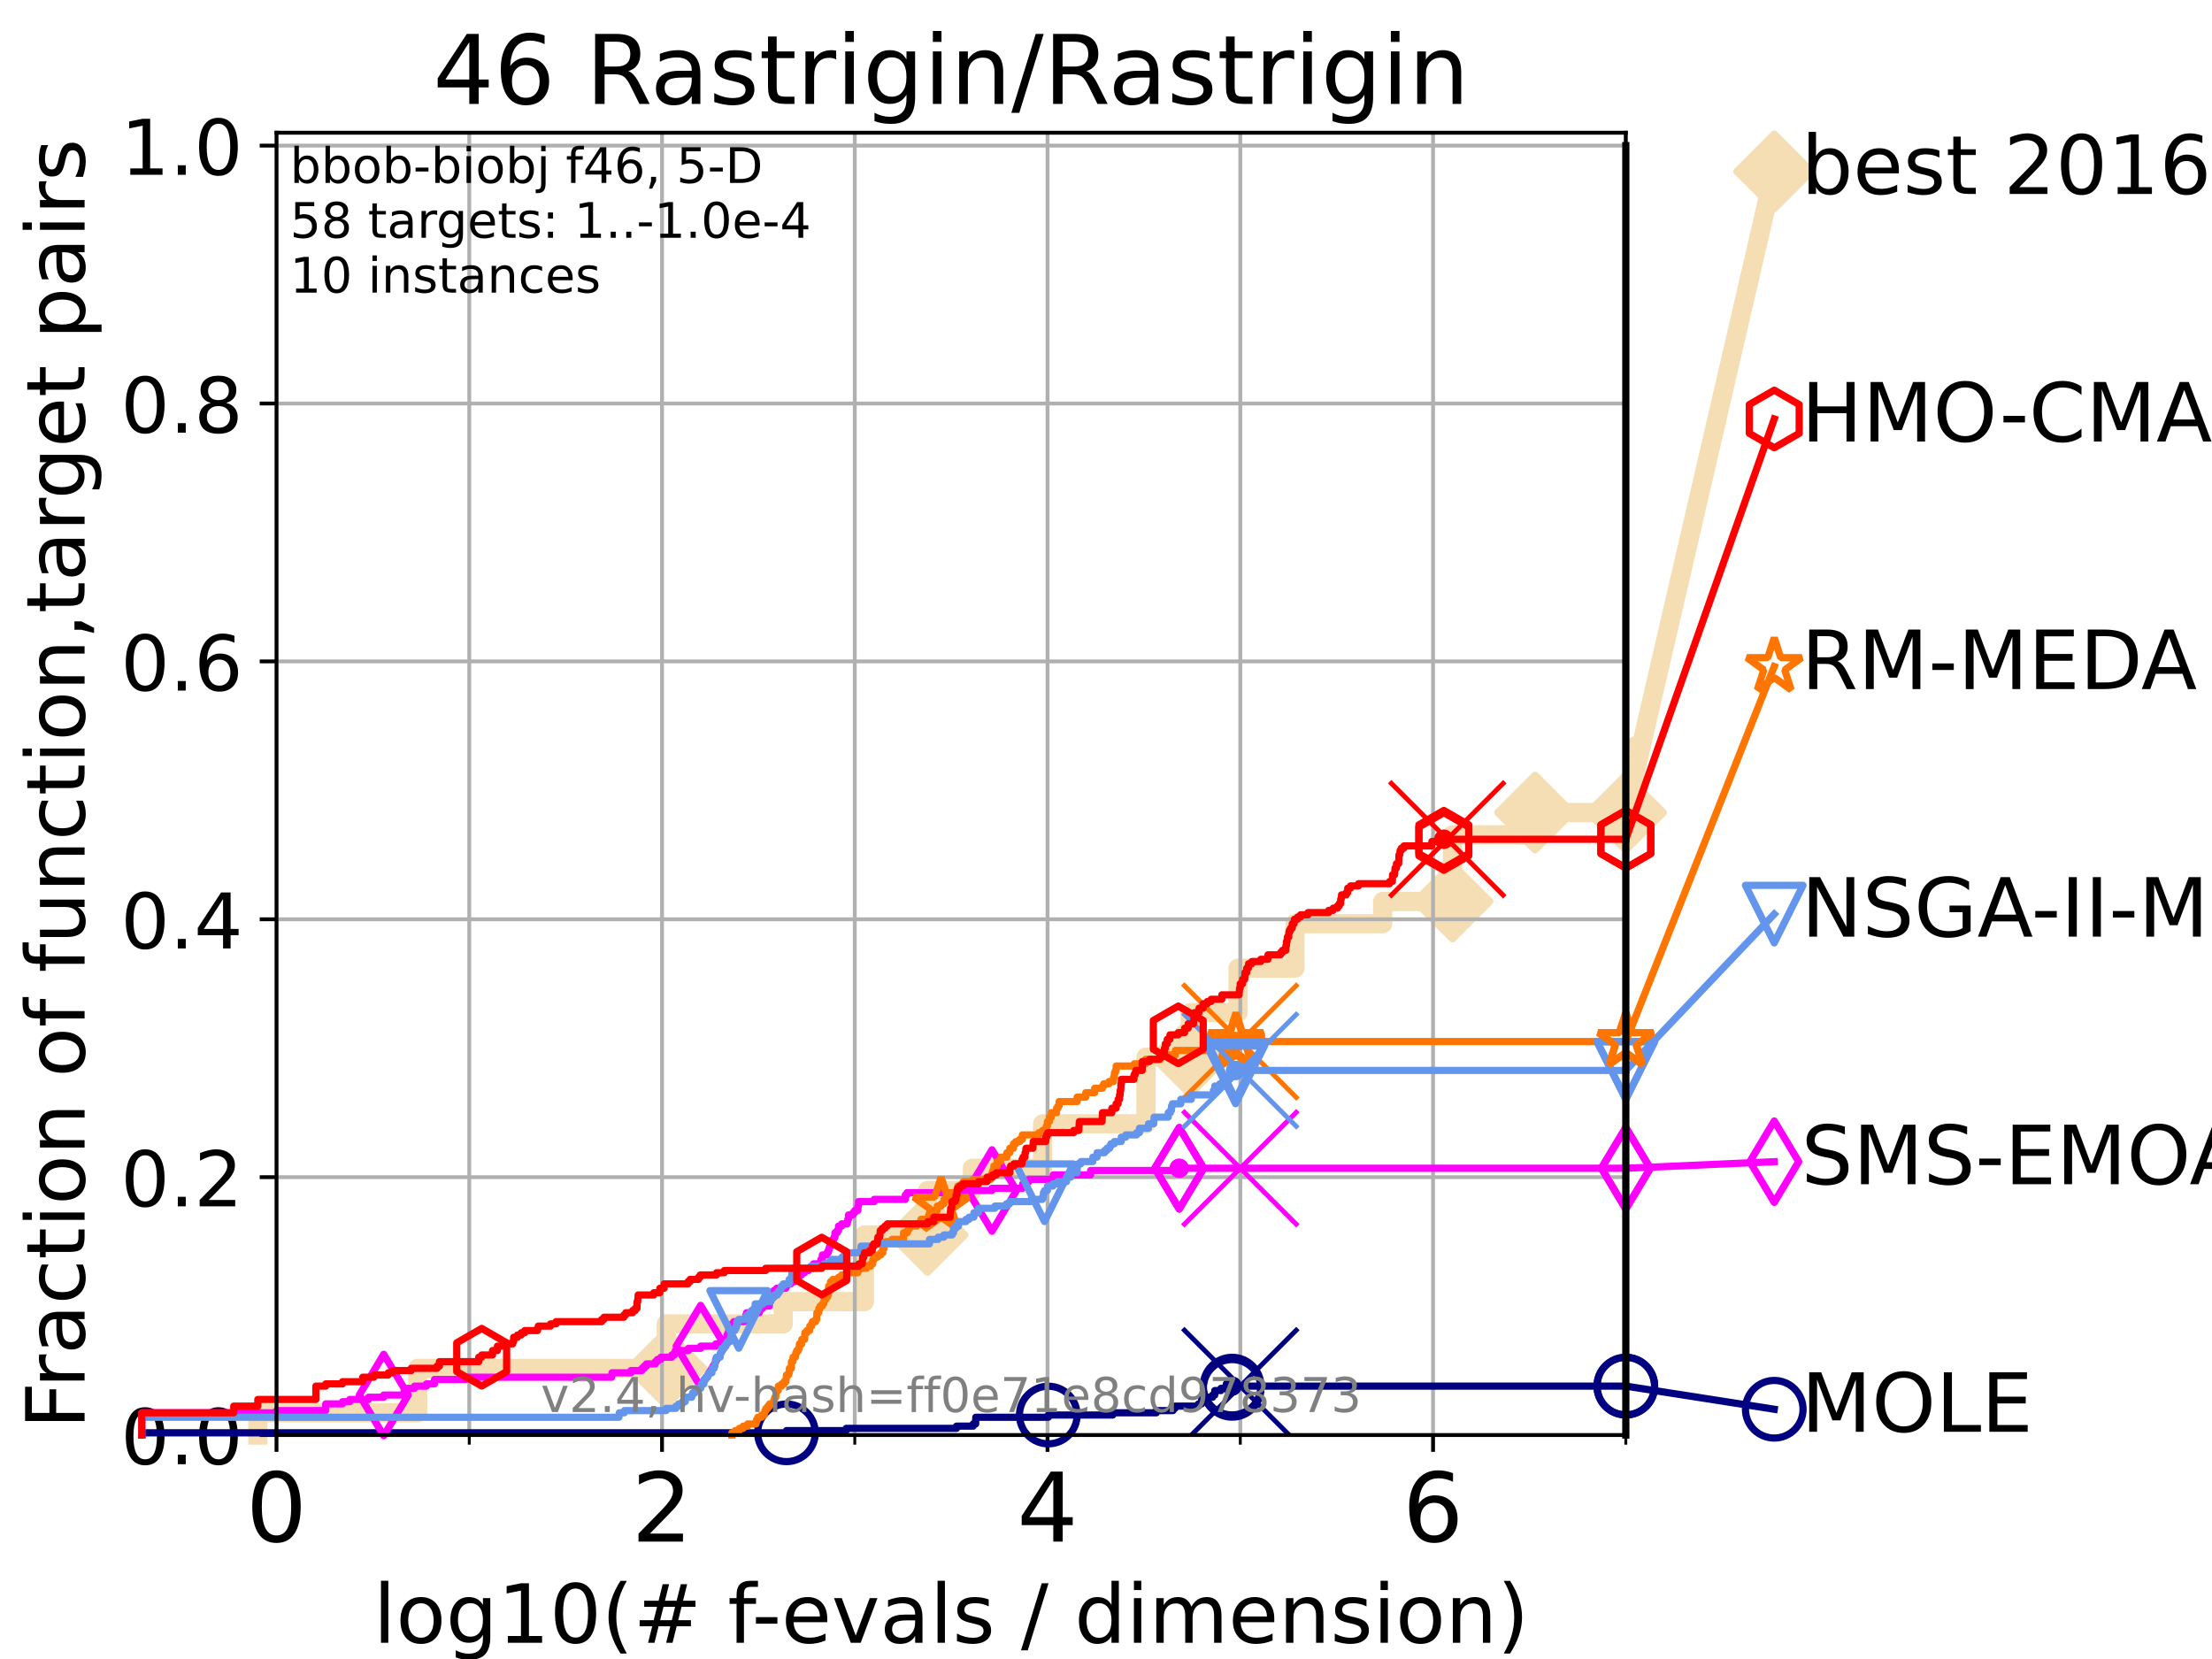 <?xml version="1.0" encoding="utf-8" standalone="no"?>
<!DOCTYPE svg PUBLIC "-//W3C//DTD SVG 1.1//EN"
  "http://www.w3.org/Graphics/SVG/1.1/DTD/svg11.dtd">
<!-- Created with matplotlib (https://matplotlib.org/) -->
<svg height="345.6pt" version="1.1" viewBox="0 0 460.8 345.6" width="460.8pt" xmlns="http://www.w3.org/2000/svg" xmlns:xlink="http://www.w3.org/1999/xlink">
 <defs>
  <style type="text/css">*{stroke-linecap:butt;stroke-linejoin:round;}</style>
 </defs>
 <g id="figure_1">
  <g id="patch_1">
   <path d="M 0 345.6 
L 460.8 345.6 
L 460.8 0 
L 0 0 
z
" style="fill:#ffffff;"/>
  </g>
  <g id="axes_1">
   <g id="patch_2">
    <path d="M 57.6 298.944 
L 338.688 298.944 
L 338.688 27.648 
L 57.6 27.648 
z
" style="fill:#ffffff;"/>
   </g>
   <g id="line2d_1">
    <path d="M 53.709 298.944 
L 53.709 294.313 
L 87.01 294.313 
L 87.01 285.05 
L 138.795 285.05 
L 138.795 275.788 
L 163.16 275.788 
L 163.16 271.157 
L 180.08 271.157 
L 180.08 257.263 
L 193.224 257.263 
L 193.224 248.001 
L 202.556 248.001 
L 202.556 243.37 
L 217.19 243.37 
L 217.19 234.107 
L 238.726 234.107 
L 238.726 220.214 
L 247.915 220.214 
L 247.915 210.951 
L 257.912 210.951 
L 257.912 201.689 
L 269.76 201.689 
L 269.76 192.426 
L 288.034 192.426 
L 288.034 187.795 
L 302.574 187.795 
L 302.574 173.901 
L 319.783 173.901 
L 319.783 169.27 
L 338.688 169.27 
" style="fill:none;stroke:#f5deb3;stroke-linecap:square;stroke-width:4;"/>
   </g>
   <g id="line2d_2">
    <defs>
     <path d="M -0 7.778 
L 7.778 0 
L 0 -7.778 
L -7.778 -0 
z
" id="m6d7a5b3fd7" style="stroke:#f5deb3;stroke-linejoin:miter;stroke-width:1.5;"/>
    </defs>
    <g>
     <use style="fill:#f5deb3;stroke:#f5deb3;stroke-linejoin:miter;stroke-width:1.5;" x="138.795" xlink:href="#m6d7a5b3fd7" y="285.05"/>
     <use style="fill:#f5deb3;stroke:#f5deb3;stroke-linejoin:miter;stroke-width:1.5;" x="193.224" xlink:href="#m6d7a5b3fd7" y="257.263"/>
     <use style="fill:#f5deb3;stroke:#f5deb3;stroke-linejoin:miter;stroke-width:1.5;" x="247.915" xlink:href="#m6d7a5b3fd7" y="220.214"/>
     <use style="fill:#f5deb3;stroke:#f5deb3;stroke-linejoin:miter;stroke-width:1.5;" x="302.574" xlink:href="#m6d7a5b3fd7" y="187.795"/>
     <use style="fill:#f5deb3;stroke:#f5deb3;stroke-linejoin:miter;stroke-width:1.5;" x="319.783" xlink:href="#m6d7a5b3fd7" y="169.27"/>
     <use style="fill:#f5deb3;stroke:#f5deb3;stroke-linejoin:miter;stroke-width:1.5;" x="338.688" xlink:href="#m6d7a5b3fd7" y="169.27"/>
    </g>
   </g>
   <g id="line2d_3">
    <path style="fill:none;stroke:#f5deb3;stroke-linecap:square;stroke-width:4;"/>
    <g/>
   </g>
   <g id="line2d_4">
    <path d="M 338.688 169.27 
L 369.608 35.706 
" style="fill:none;stroke:#f5deb3;stroke-linecap:square;stroke-width:4;"/>
    <g>
     <use style="fill:#f5deb3;stroke:#f5deb3;stroke-linejoin:miter;stroke-width:1.5;" x="338.688" xlink:href="#m6d7a5b3fd7" y="169.27"/>
     <use style="fill:#f5deb3;stroke:#f5deb3;stroke-linejoin:miter;stroke-width:1.5;" x="369.608" xlink:href="#m6d7a5b3fd7" y="35.706"/>
    </g>
   </g>
   <g id="matplotlib.axis_1">
    <g id="xtick_1">
     <g id="line2d_5">
      <path clip-path="url(#p55e4b60b83)" d="M 57.6 298.944 
L 57.6 27.648 
" style="fill:none;stroke:#b0b0b0;stroke-linecap:square;stroke-width:0.8;"/>
     </g>
     <g id="line2d_6">
      <defs>
       <path d="M 0 0 
L 0 3.5 
" id="m66b844a9ef" style="stroke:#000000;stroke-width:0.8;"/>
      </defs>
      <g>
       <use style="stroke:#000000;stroke-width:0.8;" x="57.6" xlink:href="#m66b844a9ef" y="298.944"/>
      </g>
     </g>
     <g id="text_1">
      <!-- 0 -->
      <g transform="translate(51.237 321.141)scale(0.2 -0.2)">
       <defs>
        <path d="M 31.781 66.406 
Q 24.172 66.406 20.328 58.906 
Q 16.5 51.422 16.5 36.375 
Q 16.5 21.391 20.328 13.891 
Q 24.172 6.391 31.781 6.391 
Q 39.453 6.391 43.281 13.891 
Q 47.125 21.391 47.125 36.375 
Q 47.125 51.422 43.281 58.906 
Q 39.453 66.406 31.781 66.406 
z
M 31.781 74.219 
Q 44.047 74.219 50.516 64.516 
Q 56.984 54.828 56.984 36.375 
Q 56.984 17.969 50.516 8.266 
Q 44.047 -1.422 31.781 -1.422 
Q 19.531 -1.422 13.062 8.266 
Q 6.594 17.969 6.594 36.375 
Q 6.594 54.828 13.062 64.516 
Q 19.531 74.219 31.781 74.219 
z
" id="DejaVuSans-48"/>
       </defs>
       <use xlink:href="#DejaVuSans-48"/>
      </g>
     </g>
    </g>
    <g id="xtick_2">
     <g id="line2d_7">
      <path clip-path="url(#p55e4b60b83)" d="M 137.911 298.944 
L 137.911 27.648 
" style="fill:none;stroke:#b0b0b0;stroke-linecap:square;stroke-width:0.8;"/>
     </g>
     <g id="line2d_8">
      <g>
       <use style="stroke:#000000;stroke-width:0.8;" x="137.911" xlink:href="#m66b844a9ef" y="298.944"/>
      </g>
     </g>
     <g id="text_2">
      <!-- 2 -->
      <g transform="translate(131.548 321.141)scale(0.2 -0.2)">
       <defs>
        <path d="M 19.188 8.297 
L 53.609 8.297 
L 53.609 0 
L 7.328 0 
L 7.328 8.297 
Q 12.938 14.109 22.625 23.891 
Q 32.328 33.688 34.812 36.531 
Q 39.547 41.844 41.422 45.531 
Q 43.312 49.219 43.312 52.781 
Q 43.312 58.594 39.234 62.25 
Q 35.156 65.922 28.609 65.922 
Q 23.969 65.922 18.812 64.312 
Q 13.672 62.703 7.812 59.422 
L 7.812 69.391 
Q 13.766 71.781 18.938 73 
Q 24.125 74.219 28.422 74.219 
Q 39.75 74.219 46.484 68.547 
Q 53.219 62.891 53.219 53.422 
Q 53.219 48.922 51.531 44.891 
Q 49.859 40.875 45.406 35.406 
Q 44.188 33.984 37.641 27.219 
Q 31.109 20.453 19.188 8.297 
z
" id="DejaVuSans-50"/>
       </defs>
       <use xlink:href="#DejaVuSans-50"/>
      </g>
     </g>
    </g>
    <g id="xtick_3">
     <g id="line2d_9">
      <path clip-path="url(#p55e4b60b83)" d="M 218.222 298.944 
L 218.222 27.648 
" style="fill:none;stroke:#b0b0b0;stroke-linecap:square;stroke-width:0.8;"/>
     </g>
     <g id="line2d_10">
      <g>
       <use style="stroke:#000000;stroke-width:0.8;" x="218.222" xlink:href="#m66b844a9ef" y="298.944"/>
      </g>
     </g>
     <g id="text_3">
      <!-- 4 -->
      <g transform="translate(211.859 321.141)scale(0.2 -0.2)">
       <defs>
        <path d="M 37.797 64.312 
L 12.891 25.391 
L 37.797 25.391 
z
M 35.203 72.906 
L 47.609 72.906 
L 47.609 25.391 
L 58.016 25.391 
L 58.016 17.188 
L 47.609 17.188 
L 47.609 0 
L 37.797 0 
L 37.797 17.188 
L 4.891 17.188 
L 4.891 26.703 
z
" id="DejaVuSans-52"/>
       </defs>
       <use xlink:href="#DejaVuSans-52"/>
      </g>
     </g>
    </g>
    <g id="xtick_4">
     <g id="line2d_11">
      <path clip-path="url(#p55e4b60b83)" d="M 298.533 298.944 
L 298.533 27.648 
" style="fill:none;stroke:#b0b0b0;stroke-linecap:square;stroke-width:0.8;"/>
     </g>
     <g id="line2d_12">
      <g>
       <use style="stroke:#000000;stroke-width:0.8;" x="298.533" xlink:href="#m66b844a9ef" y="298.944"/>
      </g>
     </g>
     <g id="text_4">
      <!-- 6 -->
      <g transform="translate(292.17 321.141)scale(0.2 -0.2)">
       <defs>
        <path d="M 33.016 40.375 
Q 26.375 40.375 22.484 35.828 
Q 18.609 31.297 18.609 23.391 
Q 18.609 15.531 22.484 10.953 
Q 26.375 6.391 33.016 6.391 
Q 39.656 6.391 43.531 10.953 
Q 47.406 15.531 47.406 23.391 
Q 47.406 31.297 43.531 35.828 
Q 39.656 40.375 33.016 40.375 
z
M 52.594 71.297 
L 52.594 62.312 
Q 48.875 64.062 45.094 64.984 
Q 41.312 65.922 37.594 65.922 
Q 27.828 65.922 22.672 59.328 
Q 17.531 52.734 16.797 39.406 
Q 19.672 43.656 24.016 45.922 
Q 28.375 48.188 33.594 48.188 
Q 44.578 48.188 50.953 41.516 
Q 57.328 34.859 57.328 23.391 
Q 57.328 12.156 50.688 5.359 
Q 44.047 -1.422 33.016 -1.422 
Q 20.359 -1.422 13.672 8.266 
Q 6.984 17.969 6.984 36.375 
Q 6.984 53.656 15.188 63.938 
Q 23.391 74.219 37.203 74.219 
Q 40.922 74.219 44.703 73.484 
Q 48.484 72.75 52.594 71.297 
z
" id="DejaVuSans-54"/>
       </defs>
       <use xlink:href="#DejaVuSans-54"/>
      </g>
     </g>
    </g>
    <g id="xtick_5">
     <g id="line2d_13">
      <path clip-path="url(#p55e4b60b83)" d="M 97.755 298.944 
L 97.755 27.648 
" style="fill:none;stroke:#b0b0b0;stroke-linecap:square;stroke-width:0.8;"/>
     </g>
     <g id="line2d_14">
      <defs>
       <path d="M 0 0 
L 0 2 
" id="me2f58492e1" style="stroke:#000000;stroke-width:0.6;"/>
      </defs>
      <g>
       <use style="stroke:#000000;stroke-width:0.6;" x="97.755" xlink:href="#me2f58492e1" y="298.944"/>
      </g>
     </g>
    </g>
    <g id="xtick_6">
     <g id="line2d_15">
      <path clip-path="url(#p55e4b60b83)" d="M 178.066 298.944 
L 178.066 27.648 
" style="fill:none;stroke:#b0b0b0;stroke-linecap:square;stroke-width:0.8;"/>
     </g>
     <g id="line2d_16">
      <g>
       <use style="stroke:#000000;stroke-width:0.6;" x="178.066" xlink:href="#me2f58492e1" y="298.944"/>
      </g>
     </g>
    </g>
    <g id="xtick_7">
     <g id="line2d_17">
      <path clip-path="url(#p55e4b60b83)" d="M 258.377 298.944 
L 258.377 27.648 
" style="fill:none;stroke:#b0b0b0;stroke-linecap:square;stroke-width:0.8;"/>
     </g>
     <g id="line2d_18">
      <g>
       <use style="stroke:#000000;stroke-width:0.6;" x="258.377" xlink:href="#me2f58492e1" y="298.944"/>
      </g>
     </g>
    </g>
    <g id="xtick_8">
     <g id="line2d_19">
      <path clip-path="url(#p55e4b60b83)" d="M 338.688 298.944 
L 338.688 27.648 
" style="fill:none;stroke:#b0b0b0;stroke-linecap:square;stroke-width:0.8;"/>
     </g>
     <g id="line2d_20">
      <g>
       <use style="stroke:#000000;stroke-width:0.6;" x="338.688" xlink:href="#me2f58492e1" y="298.944"/>
      </g>
     </g>
    </g>
    <g id="text_5">
     <!-- log10(# f-evals / dimension) -->
     <g transform="translate(77.764 342.218)scale(0.17 -0.17)">
      <defs>
       <path d="M 9.422 75.984 
L 18.406 75.984 
L 18.406 0 
L 9.422 0 
z
" id="DejaVuSans-108"/>
       <path d="M 30.609 48.391 
Q 23.391 48.391 19.188 42.75 
Q 14.984 37.109 14.984 27.297 
Q 14.984 17.484 19.156 11.844 
Q 23.344 6.203 30.609 6.203 
Q 37.797 6.203 41.984 11.859 
Q 46.188 17.531 46.188 27.297 
Q 46.188 37.016 41.984 42.703 
Q 37.797 48.391 30.609 48.391 
z
M 30.609 56 
Q 42.328 56 49.016 48.375 
Q 55.719 40.766 55.719 27.297 
Q 55.719 13.875 49.016 6.219 
Q 42.328 -1.422 30.609 -1.422 
Q 18.844 -1.422 12.172 6.219 
Q 5.516 13.875 5.516 27.297 
Q 5.516 40.766 12.172 48.375 
Q 18.844 56 30.609 56 
z
" id="DejaVuSans-111"/>
       <path d="M 45.406 27.984 
Q 45.406 37.75 41.375 43.109 
Q 37.359 48.484 30.078 48.484 
Q 22.859 48.484 18.828 43.109 
Q 14.797 37.75 14.797 27.984 
Q 14.797 18.266 18.828 12.891 
Q 22.859 7.516 30.078 7.516 
Q 37.359 7.516 41.375 12.891 
Q 45.406 18.266 45.406 27.984 
z
M 54.391 6.781 
Q 54.391 -7.172 48.188 -13.984 
Q 42 -20.797 29.203 -20.797 
Q 24.469 -20.797 20.266 -20.094 
Q 16.062 -19.391 12.109 -17.922 
L 12.109 -9.188 
Q 16.062 -11.328 19.922 -12.344 
Q 23.781 -13.375 27.781 -13.375 
Q 36.625 -13.375 41.016 -8.766 
Q 45.406 -4.156 45.406 5.172 
L 45.406 9.625 
Q 42.625 4.781 38.281 2.391 
Q 33.938 0 27.875 0 
Q 17.828 0 11.672 7.656 
Q 5.516 15.328 5.516 27.984 
Q 5.516 40.672 11.672 48.328 
Q 17.828 56 27.875 56 
Q 33.938 56 38.281 53.609 
Q 42.625 51.219 45.406 46.391 
L 45.406 54.688 
L 54.391 54.688 
z
" id="DejaVuSans-103"/>
       <path d="M 12.406 8.297 
L 28.516 8.297 
L 28.516 63.922 
L 10.984 60.406 
L 10.984 69.391 
L 28.422 72.906 
L 38.281 72.906 
L 38.281 8.297 
L 54.391 8.297 
L 54.391 0 
L 12.406 0 
z
" id="DejaVuSans-49"/>
       <path d="M 31 75.875 
Q 24.469 64.656 21.281 53.656 
Q 18.109 42.672 18.109 31.391 
Q 18.109 20.125 21.312 9.062 
Q 24.516 -2 31 -13.188 
L 23.188 -13.188 
Q 15.875 -1.703 12.234 9.375 
Q 8.594 20.453 8.594 31.391 
Q 8.594 42.281 12.203 53.312 
Q 15.828 64.359 23.188 75.875 
z
" id="DejaVuSans-40"/>
       <path d="M 51.125 44 
L 36.922 44 
L 32.812 27.688 
L 47.125 27.688 
z
M 43.797 71.781 
L 38.719 51.516 
L 52.984 51.516 
L 58.109 71.781 
L 65.922 71.781 
L 60.891 51.516 
L 76.125 51.516 
L 76.125 44 
L 58.984 44 
L 54.984 27.688 
L 70.516 27.688 
L 70.516 20.219 
L 53.078 20.219 
L 48 0 
L 40.188 0 
L 45.219 20.219 
L 30.906 20.219 
L 25.875 0 
L 18.016 0 
L 23.094 20.219 
L 7.719 20.219 
L 7.719 27.688 
L 24.906 27.688 
L 29 44 
L 13.281 44 
L 13.281 51.516 
L 30.906 51.516 
L 35.891 71.781 
z
" id="DejaVuSans-35"/>
       <path id="DejaVuSans-32"/>
       <path d="M 37.109 75.984 
L 37.109 68.5 
L 28.516 68.5 
Q 23.688 68.5 21.797 66.547 
Q 19.922 64.594 19.922 59.516 
L 19.922 54.688 
L 34.719 54.688 
L 34.719 47.703 
L 19.922 47.703 
L 19.922 0 
L 10.891 0 
L 10.891 47.703 
L 2.297 47.703 
L 2.297 54.688 
L 10.891 54.688 
L 10.891 58.5 
Q 10.891 67.625 15.141 71.797 
Q 19.391 75.984 28.609 75.984 
z
" id="DejaVuSans-102"/>
       <path d="M 4.891 31.391 
L 31.203 31.391 
L 31.203 23.391 
L 4.891 23.391 
z
" id="DejaVuSans-45"/>
       <path d="M 56.203 29.594 
L 56.203 25.203 
L 14.891 25.203 
Q 15.484 15.922 20.484 11.062 
Q 25.484 6.203 34.422 6.203 
Q 39.594 6.203 44.453 7.469 
Q 49.312 8.734 54.109 11.281 
L 54.109 2.781 
Q 49.266 0.734 44.188 -0.344 
Q 39.109 -1.422 33.891 -1.422 
Q 20.797 -1.422 13.156 6.188 
Q 5.516 13.812 5.516 26.812 
Q 5.516 40.234 12.766 48.109 
Q 20.016 56 32.328 56 
Q 43.359 56 49.781 48.891 
Q 56.203 41.797 56.203 29.594 
z
M 47.219 32.234 
Q 47.125 39.594 43.094 43.984 
Q 39.062 48.391 32.422 48.391 
Q 24.906 48.391 20.391 44.141 
Q 15.875 39.891 15.188 32.172 
z
" id="DejaVuSans-101"/>
       <path d="M 2.984 54.688 
L 12.5 54.688 
L 29.594 8.797 
L 46.688 54.688 
L 56.203 54.688 
L 35.688 0 
L 23.484 0 
z
" id="DejaVuSans-118"/>
       <path d="M 34.281 27.484 
Q 23.391 27.484 19.188 25 
Q 14.984 22.516 14.984 16.5 
Q 14.984 11.719 18.141 8.906 
Q 21.297 6.109 26.703 6.109 
Q 34.188 6.109 38.703 11.406 
Q 43.219 16.703 43.219 25.484 
L 43.219 27.484 
z
M 52.203 31.203 
L 52.203 0 
L 43.219 0 
L 43.219 8.297 
Q 40.141 3.328 35.547 0.953 
Q 30.953 -1.422 24.312 -1.422 
Q 15.922 -1.422 10.953 3.297 
Q 6 8.016 6 15.922 
Q 6 25.141 12.172 29.828 
Q 18.359 34.516 30.609 34.516 
L 43.219 34.516 
L 43.219 35.406 
Q 43.219 41.609 39.141 45 
Q 35.062 48.391 27.688 48.391 
Q 23 48.391 18.547 47.266 
Q 14.109 46.141 10.016 43.891 
L 10.016 52.203 
Q 14.938 54.109 19.578 55.047 
Q 24.219 56 28.609 56 
Q 40.484 56 46.344 49.844 
Q 52.203 43.703 52.203 31.203 
z
" id="DejaVuSans-97"/>
       <path d="M 44.281 53.078 
L 44.281 44.578 
Q 40.484 46.531 36.375 47.5 
Q 32.281 48.484 27.875 48.484 
Q 21.188 48.484 17.844 46.438 
Q 14.5 44.391 14.5 40.281 
Q 14.5 37.156 16.891 35.375 
Q 19.281 33.594 26.516 31.984 
L 29.594 31.297 
Q 39.156 29.25 43.188 25.516 
Q 47.219 21.781 47.219 15.094 
Q 47.219 7.469 41.188 3.016 
Q 35.156 -1.422 24.609 -1.422 
Q 20.219 -1.422 15.453 -0.562 
Q 10.688 0.297 5.422 2 
L 5.422 11.281 
Q 10.406 8.688 15.234 7.391 
Q 20.062 6.109 24.812 6.109 
Q 31.156 6.109 34.562 8.281 
Q 37.984 10.453 37.984 14.406 
Q 37.984 18.062 35.516 20.016 
Q 33.062 21.969 24.703 23.781 
L 21.578 24.516 
Q 13.234 26.266 9.516 29.906 
Q 5.812 33.547 5.812 39.891 
Q 5.812 47.609 11.281 51.797 
Q 16.75 56 26.812 56 
Q 31.781 56 36.172 55.266 
Q 40.578 54.547 44.281 53.078 
z
" id="DejaVuSans-115"/>
       <path d="M 25.391 72.906 
L 33.688 72.906 
L 8.297 -9.281 
L 0 -9.281 
z
" id="DejaVuSans-47"/>
       <path d="M 45.406 46.391 
L 45.406 75.984 
L 54.391 75.984 
L 54.391 0 
L 45.406 0 
L 45.406 8.203 
Q 42.578 3.328 38.25 0.953 
Q 33.938 -1.422 27.875 -1.422 
Q 17.969 -1.422 11.734 6.484 
Q 5.516 14.406 5.516 27.297 
Q 5.516 40.188 11.734 48.094 
Q 17.969 56 27.875 56 
Q 33.938 56 38.25 53.625 
Q 42.578 51.266 45.406 46.391 
z
M 14.797 27.297 
Q 14.797 17.391 18.875 11.75 
Q 22.953 6.109 30.078 6.109 
Q 37.203 6.109 41.297 11.75 
Q 45.406 17.391 45.406 27.297 
Q 45.406 37.203 41.297 42.844 
Q 37.203 48.484 30.078 48.484 
Q 22.953 48.484 18.875 42.844 
Q 14.797 37.203 14.797 27.297 
z
" id="DejaVuSans-100"/>
       <path d="M 9.422 54.688 
L 18.406 54.688 
L 18.406 0 
L 9.422 0 
z
M 9.422 75.984 
L 18.406 75.984 
L 18.406 64.594 
L 9.422 64.594 
z
" id="DejaVuSans-105"/>
       <path d="M 52 44.188 
Q 55.375 50.25 60.062 53.125 
Q 64.75 56 71.094 56 
Q 79.641 56 84.281 50.016 
Q 88.922 44.047 88.922 33.016 
L 88.922 0 
L 79.891 0 
L 79.891 32.719 
Q 79.891 40.578 77.094 44.375 
Q 74.312 48.188 68.609 48.188 
Q 61.625 48.188 57.562 43.547 
Q 53.516 38.922 53.516 30.906 
L 53.516 0 
L 44.484 0 
L 44.484 32.719 
Q 44.484 40.625 41.703 44.406 
Q 38.922 48.188 33.109 48.188 
Q 26.219 48.188 22.156 43.531 
Q 18.109 38.875 18.109 30.906 
L 18.109 0 
L 9.078 0 
L 9.078 54.688 
L 18.109 54.688 
L 18.109 46.188 
Q 21.188 51.219 25.484 53.609 
Q 29.781 56 35.688 56 
Q 41.656 56 45.828 52.969 
Q 50 49.953 52 44.188 
z
" id="DejaVuSans-109"/>
       <path d="M 54.891 33.016 
L 54.891 0 
L 45.906 0 
L 45.906 32.719 
Q 45.906 40.484 42.875 44.328 
Q 39.844 48.188 33.797 48.188 
Q 26.516 48.188 22.312 43.547 
Q 18.109 38.922 18.109 30.906 
L 18.109 0 
L 9.078 0 
L 9.078 54.688 
L 18.109 54.688 
L 18.109 46.188 
Q 21.344 51.125 25.703 53.562 
Q 30.078 56 35.797 56 
Q 45.219 56 50.047 50.172 
Q 54.891 44.344 54.891 33.016 
z
" id="DejaVuSans-110"/>
       <path d="M 8.016 75.875 
L 15.828 75.875 
Q 23.141 64.359 26.781 53.312 
Q 30.422 42.281 30.422 31.391 
Q 30.422 20.453 26.781 9.375 
Q 23.141 -1.703 15.828 -13.188 
L 8.016 -13.188 
Q 14.5 -2 17.703 9.062 
Q 20.906 20.125 20.906 31.391 
Q 20.906 42.672 17.703 53.656 
Q 14.5 64.656 8.016 75.875 
z
" id="DejaVuSans-41"/>
      </defs>
      <use xlink:href="#DejaVuSans-108"/>
      <use x="27.783" xlink:href="#DejaVuSans-111"/>
      <use x="88.965" xlink:href="#DejaVuSans-103"/>
      <use x="152.441" xlink:href="#DejaVuSans-49"/>
      <use x="216.064" xlink:href="#DejaVuSans-48"/>
      <use x="279.688" xlink:href="#DejaVuSans-40"/>
      <use x="318.701" xlink:href="#DejaVuSans-35"/>
      <use x="402.49" xlink:href="#DejaVuSans-32"/>
      <use x="434.277" xlink:href="#DejaVuSans-102"/>
      <use x="463.982" xlink:href="#DejaVuSans-45"/>
      <use x="500.066" xlink:href="#DejaVuSans-101"/>
      <use x="561.59" xlink:href="#DejaVuSans-118"/>
      <use x="620.77" xlink:href="#DejaVuSans-97"/>
      <use x="682.049" xlink:href="#DejaVuSans-108"/>
      <use x="709.832" xlink:href="#DejaVuSans-115"/>
      <use x="761.932" xlink:href="#DejaVuSans-32"/>
      <use x="793.719" xlink:href="#DejaVuSans-47"/>
      <use x="827.41" xlink:href="#DejaVuSans-32"/>
      <use x="859.197" xlink:href="#DejaVuSans-100"/>
      <use x="922.674" xlink:href="#DejaVuSans-105"/>
      <use x="950.457" xlink:href="#DejaVuSans-109"/>
      <use x="1047.869" xlink:href="#DejaVuSans-101"/>
      <use x="1109.393" xlink:href="#DejaVuSans-110"/>
      <use x="1172.771" xlink:href="#DejaVuSans-115"/>
      <use x="1224.871" xlink:href="#DejaVuSans-105"/>
      <use x="1252.654" xlink:href="#DejaVuSans-111"/>
      <use x="1313.836" xlink:href="#DejaVuSans-110"/>
      <use x="1377.215" xlink:href="#DejaVuSans-41"/>
     </g>
    </g>
   </g>
   <g id="matplotlib.axis_2">
    <g id="ytick_1">
     <g id="line2d_21">
      <path clip-path="url(#p55e4b60b83)" d="M 57.6 298.944 
L 338.688 298.944 
" style="fill:none;stroke:#b0b0b0;stroke-linecap:square;stroke-width:0.8;"/>
     </g>
     <g id="line2d_22">
      <defs>
       <path d="M 0 0 
L -3.5 0 
" id="m31a5be2b26" style="stroke:#000000;stroke-width:0.8;"/>
      </defs>
      <g>
       <use style="stroke:#000000;stroke-width:0.8;" x="57.6" xlink:href="#m31a5be2b26" y="298.944"/>
      </g>
     </g>
     <g id="text_6">
      <!-- 0.0 -->
      <g transform="translate(25.155 305.023)scale(0.16 -0.16)">
       <defs>
        <path d="M 10.688 12.406 
L 21 12.406 
L 21 0 
L 10.688 0 
z
" id="DejaVuSans-46"/>
       </defs>
       <use xlink:href="#DejaVuSans-48"/>
       <use x="63.623" xlink:href="#DejaVuSans-46"/>
       <use x="95.41" xlink:href="#DejaVuSans-48"/>
      </g>
     </g>
    </g>
    <g id="ytick_2">
     <g id="line2d_23">
      <path clip-path="url(#p55e4b60b83)" d="M 57.6 245.222 
L 338.688 245.222 
" style="fill:none;stroke:#b0b0b0;stroke-linecap:square;stroke-width:0.8;"/>
     </g>
     <g id="line2d_24">
      <g>
       <use style="stroke:#000000;stroke-width:0.8;" x="57.6" xlink:href="#m31a5be2b26" y="245.222"/>
      </g>
     </g>
     <g id="text_7">
      <!-- 0.2 -->
      <g transform="translate(25.155 251.301)scale(0.16 -0.16)">
       <use xlink:href="#DejaVuSans-48"/>
       <use x="63.623" xlink:href="#DejaVuSans-46"/>
       <use x="95.41" xlink:href="#DejaVuSans-50"/>
      </g>
     </g>
    </g>
    <g id="ytick_3">
     <g id="line2d_25">
      <path clip-path="url(#p55e4b60b83)" d="M 57.6 191.5 
L 338.688 191.5 
" style="fill:none;stroke:#b0b0b0;stroke-linecap:square;stroke-width:0.8;"/>
     </g>
     <g id="line2d_26">
      <g>
       <use style="stroke:#000000;stroke-width:0.8;" x="57.6" xlink:href="#m31a5be2b26" y="191.5"/>
      </g>
     </g>
     <g id="text_8">
      <!-- 0.4 -->
      <g transform="translate(25.155 197.579)scale(0.16 -0.16)">
       <use xlink:href="#DejaVuSans-48"/>
       <use x="63.623" xlink:href="#DejaVuSans-46"/>
       <use x="95.41" xlink:href="#DejaVuSans-52"/>
      </g>
     </g>
    </g>
    <g id="ytick_4">
     <g id="line2d_27">
      <path clip-path="url(#p55e4b60b83)" d="M 57.6 137.778 
L 338.688 137.778 
" style="fill:none;stroke:#b0b0b0;stroke-linecap:square;stroke-width:0.8;"/>
     </g>
     <g id="line2d_28">
      <g>
       <use style="stroke:#000000;stroke-width:0.8;" x="57.6" xlink:href="#m31a5be2b26" y="137.778"/>
      </g>
     </g>
     <g id="text_9">
      <!-- 0.6 -->
      <g transform="translate(25.155 143.857)scale(0.16 -0.16)">
       <use xlink:href="#DejaVuSans-48"/>
       <use x="63.623" xlink:href="#DejaVuSans-46"/>
       <use x="95.41" xlink:href="#DejaVuSans-54"/>
      </g>
     </g>
    </g>
    <g id="ytick_5">
     <g id="line2d_29">
      <path clip-path="url(#p55e4b60b83)" d="M 57.6 84.056 
L 338.688 84.056 
" style="fill:none;stroke:#b0b0b0;stroke-linecap:square;stroke-width:0.8;"/>
     </g>
     <g id="line2d_30">
      <g>
       <use style="stroke:#000000;stroke-width:0.8;" x="57.6" xlink:href="#m31a5be2b26" y="84.056"/>
      </g>
     </g>
     <g id="text_10">
      <!-- 0.8 -->
      <g transform="translate(25.155 90.135)scale(0.16 -0.16)">
       <defs>
        <path d="M 31.781 34.625 
Q 24.75 34.625 20.719 30.859 
Q 16.703 27.094 16.703 20.516 
Q 16.703 13.922 20.719 10.156 
Q 24.75 6.391 31.781 6.391 
Q 38.812 6.391 42.859 10.172 
Q 46.922 13.969 46.922 20.516 
Q 46.922 27.094 42.891 30.859 
Q 38.875 34.625 31.781 34.625 
z
M 21.922 38.812 
Q 15.578 40.375 12.031 44.719 
Q 8.5 49.078 8.5 55.328 
Q 8.5 64.062 14.719 69.141 
Q 20.953 74.219 31.781 74.219 
Q 42.672 74.219 48.875 69.141 
Q 55.078 64.062 55.078 55.328 
Q 55.078 49.078 51.531 44.719 
Q 48 40.375 41.703 38.812 
Q 48.828 37.156 52.797 32.312 
Q 56.781 27.484 56.781 20.516 
Q 56.781 9.906 50.312 4.234 
Q 43.844 -1.422 31.781 -1.422 
Q 19.734 -1.422 13.25 4.234 
Q 6.781 9.906 6.781 20.516 
Q 6.781 27.484 10.781 32.312 
Q 14.797 37.156 21.922 38.812 
z
M 18.312 54.391 
Q 18.312 48.734 21.844 45.562 
Q 25.391 42.391 31.781 42.391 
Q 38.141 42.391 41.719 45.562 
Q 45.312 48.734 45.312 54.391 
Q 45.312 60.062 41.719 63.234 
Q 38.141 66.406 31.781 66.406 
Q 25.391 66.406 21.844 63.234 
Q 18.312 60.062 18.312 54.391 
z
" id="DejaVuSans-56"/>
       </defs>
       <use xlink:href="#DejaVuSans-48"/>
       <use x="63.623" xlink:href="#DejaVuSans-46"/>
       <use x="95.41" xlink:href="#DejaVuSans-56"/>
      </g>
     </g>
    </g>
    <g id="ytick_6">
     <g id="line2d_31">
      <path clip-path="url(#p55e4b60b83)" d="M 57.6 30.334 
L 338.688 30.334 
" style="fill:none;stroke:#b0b0b0;stroke-linecap:square;stroke-width:0.8;"/>
     </g>
     <g id="line2d_32">
      <g>
       <use style="stroke:#000000;stroke-width:0.8;" x="57.6" xlink:href="#m31a5be2b26" y="30.334"/>
      </g>
     </g>
     <g id="text_11">
      <!-- 1.0 -->
      <g transform="translate(25.155 36.413)scale(0.16 -0.16)">
       <use xlink:href="#DejaVuSans-49"/>
       <use x="63.623" xlink:href="#DejaVuSans-46"/>
       <use x="95.41" xlink:href="#DejaVuSans-48"/>
      </g>
     </g>
    </g>
    <g id="text_12">
     <!-- Fraction of function,target pairs -->
     <g transform="translate(17.62 297.681)rotate(-90)scale(0.17 -0.17)">
      <defs>
       <path d="M 9.812 72.906 
L 51.703 72.906 
L 51.703 64.594 
L 19.672 64.594 
L 19.672 43.109 
L 48.578 43.109 
L 48.578 34.812 
L 19.672 34.812 
L 19.672 0 
L 9.812 0 
z
" id="DejaVuSans-70"/>
       <path d="M 41.109 46.297 
Q 39.594 47.172 37.812 47.578 
Q 36.031 48 33.891 48 
Q 26.266 48 22.188 43.047 
Q 18.109 38.094 18.109 28.812 
L 18.109 0 
L 9.078 0 
L 9.078 54.688 
L 18.109 54.688 
L 18.109 46.188 
Q 20.953 51.172 25.484 53.578 
Q 30.031 56 36.531 56 
Q 37.453 56 38.578 55.875 
Q 39.703 55.766 41.062 55.516 
z
" id="DejaVuSans-114"/>
       <path d="M 48.781 52.594 
L 48.781 44.188 
Q 44.969 46.297 41.141 47.344 
Q 37.312 48.391 33.406 48.391 
Q 24.656 48.391 19.812 42.844 
Q 14.984 37.312 14.984 27.297 
Q 14.984 17.281 19.812 11.734 
Q 24.656 6.203 33.406 6.203 
Q 37.312 6.203 41.141 7.25 
Q 44.969 8.297 48.781 10.406 
L 48.781 2.094 
Q 45.016 0.344 40.984 -0.531 
Q 36.969 -1.422 32.422 -1.422 
Q 20.062 -1.422 12.781 6.344 
Q 5.516 14.109 5.516 27.297 
Q 5.516 40.672 12.859 48.328 
Q 20.219 56 33.016 56 
Q 37.156 56 41.109 55.141 
Q 45.062 54.297 48.781 52.594 
z
" id="DejaVuSans-99"/>
       <path d="M 18.312 70.219 
L 18.312 54.688 
L 36.812 54.688 
L 36.812 47.703 
L 18.312 47.703 
L 18.312 18.016 
Q 18.312 11.328 20.141 9.422 
Q 21.969 7.516 27.594 7.516 
L 36.812 7.516 
L 36.812 0 
L 27.594 0 
Q 17.188 0 13.234 3.875 
Q 9.281 7.766 9.281 18.016 
L 9.281 47.703 
L 2.688 47.703 
L 2.688 54.688 
L 9.281 54.688 
L 9.281 70.219 
z
" id="DejaVuSans-116"/>
       <path d="M 8.5 21.578 
L 8.5 54.688 
L 17.484 54.688 
L 17.484 21.922 
Q 17.484 14.156 20.5 10.266 
Q 23.531 6.391 29.594 6.391 
Q 36.859 6.391 41.078 11.031 
Q 45.312 15.672 45.312 23.688 
L 45.312 54.688 
L 54.297 54.688 
L 54.297 0 
L 45.312 0 
L 45.312 8.406 
Q 42.047 3.422 37.719 1 
Q 33.406 -1.422 27.688 -1.422 
Q 18.266 -1.422 13.375 4.438 
Q 8.5 10.297 8.5 21.578 
z
M 31.109 56 
z
" id="DejaVuSans-117"/>
       <path d="M 11.719 12.406 
L 22.016 12.406 
L 22.016 4 
L 14.016 -11.625 
L 7.719 -11.625 
L 11.719 4 
z
" id="DejaVuSans-44"/>
       <path d="M 18.109 8.203 
L 18.109 -20.797 
L 9.078 -20.797 
L 9.078 54.688 
L 18.109 54.688 
L 18.109 46.391 
Q 20.953 51.266 25.266 53.625 
Q 29.594 56 35.594 56 
Q 45.562 56 51.781 48.094 
Q 58.016 40.188 58.016 27.297 
Q 58.016 14.406 51.781 6.484 
Q 45.562 -1.422 35.594 -1.422 
Q 29.594 -1.422 25.266 0.953 
Q 20.953 3.328 18.109 8.203 
z
M 48.688 27.297 
Q 48.688 37.203 44.609 42.844 
Q 40.531 48.484 33.406 48.484 
Q 26.266 48.484 22.188 42.844 
Q 18.109 37.203 18.109 27.297 
Q 18.109 17.391 22.188 11.75 
Q 26.266 6.109 33.406 6.109 
Q 40.531 6.109 44.609 11.75 
Q 48.688 17.391 48.688 27.297 
z
" id="DejaVuSans-112"/>
      </defs>
      <use xlink:href="#DejaVuSans-70"/>
      <use x="50.27" xlink:href="#DejaVuSans-114"/>
      <use x="91.383" xlink:href="#DejaVuSans-97"/>
      <use x="152.662" xlink:href="#DejaVuSans-99"/>
      <use x="207.643" xlink:href="#DejaVuSans-116"/>
      <use x="246.852" xlink:href="#DejaVuSans-105"/>
      <use x="274.635" xlink:href="#DejaVuSans-111"/>
      <use x="335.816" xlink:href="#DejaVuSans-110"/>
      <use x="399.195" xlink:href="#DejaVuSans-32"/>
      <use x="430.982" xlink:href="#DejaVuSans-111"/>
      <use x="492.164" xlink:href="#DejaVuSans-102"/>
      <use x="527.369" xlink:href="#DejaVuSans-32"/>
      <use x="559.156" xlink:href="#DejaVuSans-102"/>
      <use x="594.361" xlink:href="#DejaVuSans-117"/>
      <use x="657.74" xlink:href="#DejaVuSans-110"/>
      <use x="721.119" xlink:href="#DejaVuSans-99"/>
      <use x="776.1" xlink:href="#DejaVuSans-116"/>
      <use x="815.309" xlink:href="#DejaVuSans-105"/>
      <use x="843.092" xlink:href="#DejaVuSans-111"/>
      <use x="904.273" xlink:href="#DejaVuSans-110"/>
      <use x="967.652" xlink:href="#DejaVuSans-44"/>
      <use x="999.439" xlink:href="#DejaVuSans-116"/>
      <use x="1038.648" xlink:href="#DejaVuSans-97"/>
      <use x="1099.928" xlink:href="#DejaVuSans-114"/>
      <use x="1139.291" xlink:href="#DejaVuSans-103"/>
      <use x="1202.768" xlink:href="#DejaVuSans-101"/>
      <use x="1264.291" xlink:href="#DejaVuSans-116"/>
      <use x="1303.5" xlink:href="#DejaVuSans-32"/>
      <use x="1335.287" xlink:href="#DejaVuSans-112"/>
      <use x="1398.764" xlink:href="#DejaVuSans-97"/>
      <use x="1460.043" xlink:href="#DejaVuSans-105"/>
      <use x="1487.826" xlink:href="#DejaVuSans-114"/>
      <use x="1528.939" xlink:href="#DejaVuSans-115"/>
     </g>
    </g>
   </g>
   <g id="line2d_33">
    <defs>
     <path d="M 0 1.5 
C 0.398 1.5 0.779 1.342 1.061 1.061 
C 1.342 0.779 1.5 0.398 1.5 0 
C 1.5 -0.398 1.342 -0.779 1.061 -1.061 
C 0.779 -1.342 0.398 -1.5 0 -1.5 
C -0.398 -1.5 -0.779 -1.342 -1.061 -1.061 
C -1.342 -0.779 -1.5 -0.398 -1.5 0 
C -1.5 0.398 -1.342 0.779 -1.061 1.061 
C -0.779 1.342 -0.398 1.5 0 1.5 
z
" id="m3f6c8852a6" style="stroke:#f5deb3;"/>
    </defs>
    <g>
     <use style="fill:#f5deb3;stroke:#f5deb3;" x="340.794" xlink:href="#m3f6c8852a6" y="155.377"/>
     <use style="fill:#f5deb3;stroke:#f5deb3;" x="340.794" xlink:href="#m3f6c8852a6" y="155.377"/>
    </g>
   </g>
   <g id="line2d_34">
    <defs>
     <path d="M 0 1.5 
C 0.398 1.5 0.779 1.342 1.061 1.061 
C 1.342 0.779 1.5 0.398 1.5 0 
C 1.5 -0.398 1.342 -0.779 1.061 -1.061 
C 0.779 -1.342 0.398 -1.5 0 -1.5 
C -0.398 -1.5 -0.779 -1.342 -1.061 -1.061 
C -1.342 -0.779 -1.5 -0.398 -1.5 0 
C -1.5 0.398 -1.342 0.779 -1.061 1.061 
C -0.779 1.342 -0.398 1.5 0 1.5 
z
" id="m18d5da3540" style="stroke:#000080;"/>
    </defs>
    <g>
     <use style="fill:#000080;stroke:#000080;" x="256.668" xlink:href="#m18d5da3540" y="288.755"/>
     <use style="fill:#000080;stroke:#000080;" x="256.668" xlink:href="#m18d5da3540" y="288.755"/>
    </g>
   </g>
   <g id="line2d_35">
    <path d="M 29.533 298.944 
L 29.533 298.481 
L 163.836 298.481 
L 163.836 298.018 
L 176.275 298.018 
L 176.275 297.555 
L 199.26 297.555 
L 199.26 297.092 
L 202.731 297.092 
L 202.731 296.628 
L 203.25 296.628 
L 203.25 295.702 
L 203.271 295.702 
L 203.271 295.239 
L 218.379 295.239 
L 218.379 294.776 
L 231.798 294.776 
L 231.798 294.313 
L 240.89 294.313 
L 240.89 293.85 
L 244.355 293.85 
L 244.355 293.387 
L 244.768 293.387 
L 244.768 292.923 
L 249.643 292.923 
L 249.643 292.46 
L 250.312 292.46 
L 250.312 291.997 
L 250.317 291.997 
L 250.317 291.534 
L 251.008 291.534 
L 251.008 291.071 
L 252.608 291.071 
L 252.608 290.608 
L 253.059 290.608 
L 253.059 290.145 
L 253.06 290.145 
L 253.06 289.682 
L 254.341 289.682 
L 254.341 289.218 
L 256.668 289.218 
L 256.668 288.755 
L 338.688 288.755 
" style="fill:none;stroke:#000080;stroke-linecap:square;stroke-width:1.5;"/>
   </g>
   <g id="line2d_36">
    <defs>
     <path d="M 0 6 
C 1.591 6 3.117 5.368 4.243 4.243 
C 5.368 3.117 6 1.591 6 0 
C 6 -1.591 5.368 -3.117 4.243 -4.243 
C 3.117 -5.368 1.591 -6 0 -6 
C -1.591 -6 -3.117 -5.368 -4.243 -4.243 
C -5.368 -3.117 -6 -1.591 -6 0 
C -6 1.591 -5.368 3.117 -4.243 4.243 
C -3.117 5.368 -1.591 6 0 6 
z
" id="me3b9d8843f" style="stroke:#000080;stroke-width:1.5;"/>
    </defs>
    <g>
     <use style="fill-opacity:0;stroke:#000080;stroke-width:1.5;" x="163.836" xlink:href="#me3b9d8843f" y="298.481"/>
     <use style="fill-opacity:0;stroke:#000080;stroke-width:1.5;" x="218.379" xlink:href="#me3b9d8843f" y="294.776"/>
     <use style="fill-opacity:0;stroke:#000080;stroke-width:1.5;" x="256.668" xlink:href="#me3b9d8843f" y="289.218"/>
     <use style="fill-opacity:0;stroke:#000080;stroke-width:1.5;" x="256.668" xlink:href="#me3b9d8843f" y="288.755"/>
     <use style="fill-opacity:0;stroke:#000080;stroke-width:1.5;" x="338.688" xlink:href="#me3b9d8843f" y="288.755"/>
    </g>
   </g>
   <g id="line2d_37">
    <path style="fill:none;stroke:#000080;stroke-linecap:square;stroke-width:1.5;"/>
    <g/>
   </g>
   <g id="line2d_38">
    <path clip-path="url(#p55e4b60b83)" d="M 258.377 288.755 
" style="fill:none;stroke:#000080;stroke-linecap:square;stroke-width:1.5;"/>
    <defs>
     <path d="M -12 12 
L 12 -12 
M -12 -12 
L 12 12 
" id="mb099e773ce" style="stroke:#000080;"/>
    </defs>
    <g clip-path="url(#p55e4b60b83)">
     <use style="fill:#000080;stroke:#000080;" x="258.377" xlink:href="#mb099e773ce" y="288.755"/>
    </g>
   </g>
   <g id="line2d_39">
    <defs>
     <path d="M 0 1.5 
C 0.398 1.5 0.779 1.342 1.061 1.061 
C 1.342 0.779 1.5 0.398 1.5 0 
C 1.5 -0.398 1.342 -0.779 1.061 -1.061 
C 0.779 -1.342 0.398 -1.5 0 -1.5 
C -0.398 -1.5 -0.779 -1.342 -1.061 -1.061 
C -1.342 -0.779 -1.5 -0.398 -1.5 0 
C -1.5 0.398 -1.342 0.779 -1.061 1.061 
C -0.779 1.342 -0.398 1.5 0 1.5 
z
" id="m4ef3820431" style="stroke:#ff00ff;"/>
    </defs>
    <g>
     <use style="fill:#ff00ff;stroke:#ff00ff;" x="245.652" xlink:href="#m4ef3820431" y="243.37"/>
     <use style="fill:#ff00ff;stroke:#ff00ff;" x="245.652" xlink:href="#m4ef3820431" y="243.37"/>
    </g>
   </g>
   <g id="line2d_40">
    <path d="M 29.533 298.944 
L 29.533 294.313 
L 57.6 294.313 
L 57.6 293.85 
L 67.851 293.85 
L 67.851 292.46 
L 71.35 292.46 
L 71.35 291.997 
L 72.868 291.997 
L 72.868 291.534 
L 76.759 291.534 
L 76.759 291.071 
L 79.939 291.071 
L 79.939 290.608 
L 84.213 290.608 
L 84.213 289.218 
L 86.351 289.218 
L 86.351 288.755 
L 88.847 288.755 
L 88.847 288.292 
L 90.509 288.292 
L 90.509 287.366 
L 97.044 287.366 
L 97.044 286.903 
L 127.421 286.903 
L 127.485 285.977 
L 131.44 285.977 
L 131.44 285.514 
L 133.712 285.514 
L 133.712 285.05 
L 134.193 285.05 
L 134.193 284.587 
L 134.661 284.587 
L 134.661 284.124 
L 136.495 284.124 
L 136.495 283.661 
L 136.943 283.661 
L 136.943 283.198 
L 137.665 283.198 
L 137.665 282.735 
L 139.949 282.735 
L 139.949 282.272 
L 140.469 282.272 
L 140.469 281.809 
L 140.679 281.809 
L 140.679 281.345 
L 143.426 281.345 
L 143.426 280.882 
L 145.954 280.882 
L 145.954 280.419 
L 149.104 280.419 
L 149.104 279.956 
L 150.103 279.956 
L 150.103 279.493 
L 150.497 279.493 
L 150.497 279.03 
L 151.405 279.03 
L 151.422 278.104 
L 151.661 278.104 
L 151.661 277.64 
L 151.819 277.64 
L 151.819 276.714 
L 152.299 276.714 
L 152.299 276.251 
L 152.466 276.251 
L 152.466 275.788 
L 152.856 275.788 
L 152.856 275.325 
L 155.051 275.325 
L 155.051 274.862 
L 155.323 274.862 
L 155.374 273.935 
L 155.527 273.935 
L 155.527 273.472 
L 158.163 273.472 
L 158.163 273.009 
L 158.358 273.009 
L 158.358 272.546 
L 158.869 272.546 
L 158.869 272.083 
L 160.288 272.083 
L 160.288 271.157 
L 160.547 271.157 
L 160.547 270.694 
L 160.765 270.694 
L 160.765 270.231 
L 161.183 270.231 
L 161.201 268.841 
L 161.779 268.841 
L 161.779 268.378 
L 163.701 268.378 
L 163.701 267.915 
L 163.977 267.915 
L 163.977 267.452 
L 164.735 267.452 
L 164.735 266.989 
L 165.626 266.989 
L 165.626 266.526 
L 165.768 266.526 
L 165.768 266.062 
L 166.351 266.062 
L 166.351 265.599 
L 166.994 265.599 
L 166.994 265.136 
L 167.596 265.136 
L 167.596 264.673 
L 168.41 264.673 
L 168.41 264.21 
L 169.463 264.21 
L 169.463 263.284 
L 171.004 263.284 
L 171.004 262.357 
L 171.305 262.357 
L 171.305 261.431 
L 172.26 261.431 
L 172.26 260.968 
L 172.511 260.968 
L 172.511 260.505 
L 172.678 260.505 
L 172.678 260.042 
L 172.825 260.042 
L 172.825 259.579 
L 173.077 259.579 
L 173.077 258.653 
L 173.445 258.653 
L 173.445 258.189 
L 173.738 258.189 
L 173.738 257.726 
L 173.929 257.726 
L 173.929 256.8 
L 174.413 256.8 
L 174.413 256.337 
L 174.682 256.337 
L 174.682 255.411 
L 175.347 255.411 
L 175.347 254.948 
L 176.487 254.948 
L 176.487 254.484 
L 176.605 254.484 
L 176.605 254.021 
L 176.748 254.021 
L 176.748 253.095 
L 177.682 253.095 
L 177.682 252.632 
L 178.056 252.632 
L 178.056 252.169 
L 178.703 252.169 
L 178.707 251.243 
L 178.841 251.243 
L 178.841 250.316 
L 182.111 250.316 
L 182.111 249.853 
L 188.597 249.853 
L 188.597 248.927 
L 188.941 248.927 
L 188.941 248.464 
L 200.219 248.464 
L 200.219 248.001 
L 206.649 248.001 
L 206.649 247.538 
L 213.041 247.538 
L 213.041 246.611 
L 213.492 246.611 
L 213.492 246.148 
L 214.346 246.148 
L 214.346 245.685 
L 219.406 245.685 
L 219.406 244.759 
L 227.201 244.759 
L 227.201 243.833 
L 245.652 243.833 
L 245.652 243.37 
L 338.688 243.37 
L 338.688 243.37 
" style="fill:none;stroke:#ff00ff;stroke-linecap:square;stroke-width:1.5;"/>
   </g>
   <g id="line2d_41">
    <defs>
     <path d="M -0 8.485 
L 5.091 0 
L 0 -8.485 
L -5.091 -0 
z
" id="m6c3681af76" style="stroke:#ff00ff;stroke-linejoin:miter;stroke-width:1.5;"/>
    </defs>
    <g>
     <use style="fill-opacity:0;stroke:#ff00ff;stroke-linejoin:miter;stroke-width:1.5;" x="79.939" xlink:href="#m6c3681af76" y="290.608"/>
     <use style="fill-opacity:0;stroke:#ff00ff;stroke-linejoin:miter;stroke-width:1.5;" x="145.954" xlink:href="#m6c3681af76" y="280.419"/>
     <use style="fill-opacity:0;stroke:#ff00ff;stroke-linejoin:miter;stroke-width:1.5;" x="206.649" xlink:href="#m6c3681af76" y="248.001"/>
     <use style="fill-opacity:0;stroke:#ff00ff;stroke-linejoin:miter;stroke-width:1.5;" x="245.652" xlink:href="#m6c3681af76" y="243.37"/>
     <use style="fill-opacity:0;stroke:#ff00ff;stroke-linejoin:miter;stroke-width:1.5;" x="245.652" xlink:href="#m6c3681af76" y="243.37"/>
     <use style="fill-opacity:0;stroke:#ff00ff;stroke-linejoin:miter;stroke-width:1.5;" x="338.688" xlink:href="#m6c3681af76" y="243.37"/>
    </g>
   </g>
   <g id="line2d_42">
    <path style="fill:none;stroke:#ff00ff;stroke-linecap:square;stroke-width:1.5;"/>
    <g/>
   </g>
   <g id="line2d_43">
    <path clip-path="url(#p55e4b60b83)" d="M 258.377 243.37 
" style="fill:none;stroke:#ff00ff;stroke-linecap:square;stroke-width:1.5;"/>
    <defs>
     <path d="M -12 12 
L 12 -12 
M -12 -12 
L 12 12 
" id="mb04c783c2b" style="stroke:#ff00ff;"/>
    </defs>
    <g clip-path="url(#p55e4b60b83)">
     <use style="fill:#ff00ff;stroke:#ff00ff;" x="258.377" xlink:href="#mb04c783c2b" y="243.37"/>
    </g>
   </g>
   <g id="line2d_44">
    <defs>
     <path d="M 0 1.5 
C 0.398 1.5 0.779 1.342 1.061 1.061 
C 1.342 0.779 1.5 0.398 1.5 0 
C 1.5 -0.398 1.342 -0.779 1.061 -1.061 
C 0.779 -1.342 0.398 -1.5 0 -1.5 
C -0.398 -1.5 -0.779 -1.342 -1.061 -1.061 
C -1.342 -0.779 -1.5 -0.398 -1.5 0 
C -1.5 0.398 -1.342 0.779 -1.061 1.061 
C -0.779 1.342 -0.398 1.5 0 1.5 
z
" id="m231f8b93d3" style="stroke:#ff7500;"/>
    </defs>
    <g>
     <use style="fill:#ff7500;stroke:#ff7500;" x="257.471" xlink:href="#m231f8b93d3" y="216.972"/>
     <use style="fill:#ff7500;stroke:#ff7500;" x="257.471" xlink:href="#m231f8b93d3" y="216.972"/>
    </g>
   </g>
   <g id="line2d_45">
    <path d="M 152.466 298.944 
L 152.466 298.481 
L 153.149 298.481 
L 153.149 298.018 
L 154.015 298.018 
L 154.015 297.555 
L 154.814 297.555 
L 154.814 297.092 
L 155.754 297.092 
L 155.754 296.628 
L 157.483 296.628 
L 157.483 296.165 
L 157.619 296.165 
L 157.619 295.702 
L 157.876 295.702 
L 157.876 295.239 
L 158.647 295.239 
L 158.647 294.776 
L 159.212 294.776 
L 159.212 294.313 
L 159.324 294.313 
L 159.324 293.85 
L 159.568 293.85 
L 159.568 293.387 
L 159.966 293.387 
L 159.966 292.923 
L 160.336 292.923 
L 160.336 292.46 
L 161.082 292.46 
L 161.082 291.997 
L 161.229 291.997 
L 161.229 291.534 
L 161.393 291.534 
L 161.393 291.071 
L 161.609 291.071 
L 161.717 289.682 
L 162.113 289.682 
L 162.13 288.755 
L 162.829 288.755 
L 162.829 288.292 
L 163.332 288.292 
L 163.332 287.829 
L 163.733 287.829 
L 163.82 286.44 
L 164.288 286.44 
L 164.288 285.977 
L 164.433 285.977 
L 164.441 285.05 
L 164.855 285.05 
L 164.87 283.661 
L 165.157 283.661 
L 165.194 282.735 
L 165.69 282.735 
L 165.768 281.809 
L 165.978 281.809 
L 165.978 281.345 
L 166.337 281.345 
L 166.337 280.882 
L 166.507 280.882 
L 166.521 279.956 
L 167.014 279.956 
L 167.021 279.03 
L 167.602 279.03 
L 167.659 277.64 
L 168.091 277.64 
L 168.091 277.177 
L 168.651 277.177 
L 168.692 276.251 
L 169.076 276.251 
L 169.076 275.788 
L 169.239 275.788 
L 169.239 275.325 
L 169.903 275.325 
L 169.903 274.862 
L 170.136 274.862 
L 170.174 273.472 
L 170.554 273.472 
L 170.591 272.546 
L 170.852 272.546 
L 170.852 272.083 
L 171.294 272.083 
L 171.294 271.62 
L 171.6 271.62 
L 171.691 270.694 
L 172 270.694 
L 172 270.231 
L 172.371 270.231 
L 172.371 269.767 
L 172.573 269.767 
L 172.621 267.915 
L 172.947 267.915 
L 173.017 266.989 
L 173.495 266.989 
L 173.495 266.526 
L 174.695 266.526 
L 174.695 266.062 
L 175.314 266.062 
L 175.314 265.599 
L 176.325 265.599 
L 176.325 265.136 
L 178.703 265.136 
L 178.703 264.673 
L 178.93 264.673 
L 178.93 264.21 
L 180.501 264.21 
L 180.501 263.747 
L 181.373 263.747 
L 181.373 263.284 
L 181.809 263.284 
L 181.829 262.357 
L 182.119 262.357 
L 182.119 261.894 
L 182.794 261.894 
L 182.794 261.431 
L 183.464 261.431 
L 183.464 260.968 
L 183.897 260.968 
L 183.897 260.042 
L 184.164 260.042 
L 184.164 259.116 
L 184.498 259.116 
L 184.498 258.653 
L 185.826 258.653 
L 185.826 258.189 
L 188.214 258.189 
L 188.231 256.8 
L 188.993 256.8 
L 188.993 256.337 
L 189.227 256.337 
L 189.227 255.874 
L 189.488 255.874 
L 189.488 255.411 
L 190.979 255.411 
L 190.979 254.948 
L 191.835 254.948 
L 191.835 254.021 
L 194.364 254.021 
L 194.409 252.169 
L 195.248 252.169 
L 195.248 251.243 
L 196.053 251.243 
L 196.053 250.779 
L 196.65 250.779 
L 196.65 249.853 
L 197.726 249.853 
L 197.807 248.464 
L 199.306 248.464 
L 199.415 247.538 
L 199.538 247.538 
L 199.538 247.075 
L 200.314 247.075 
L 200.314 246.611 
L 200.687 246.611 
L 200.687 246.148 
L 202.707 246.148 
L 202.707 245.685 
L 206.345 245.685 
L 206.345 245.222 
L 206.482 245.222 
L 206.482 244.759 
L 206.658 244.759 
L 206.658 244.296 
L 206.808 244.296 
L 206.808 243.833 
L 207.043 243.833 
L 207.043 242.906 
L 207.703 242.906 
L 207.703 241.98 
L 208.419 241.98 
L 208.419 241.054 
L 209.765 241.054 
L 209.765 240.128 
L 210.367 240.128 
L 210.367 239.201 
L 211.117 239.201 
L 211.117 238.275 
L 211.594 238.275 
L 211.594 237.812 
L 212.431 237.812 
L 212.431 237.349 
L 212.976 237.349 
L 212.976 236.423 
L 216.395 236.423 
L 216.395 235.96 
L 217.177 235.96 
L 217.177 235.496 
L 217.969 235.496 
L 217.969 234.57 
L 218.185 234.57 
L 218.185 233.644 
L 218.635 233.644 
L 218.635 232.718 
L 219.019 232.718 
L 219.019 231.792 
L 220.097 231.792 
L 220.097 230.865 
L 220.394 230.865 
L 220.394 230.402 
L 220.631 230.402 
L 220.631 229.476 
L 224.381 229.476 
L 224.381 228.55 
L 226.185 228.55 
L 226.185 227.623 
L 228.04 227.623 
L 228.04 226.697 
L 229.651 226.697 
L 229.651 226.234 
L 229.939 226.234 
L 229.939 225.771 
L 231.023 225.771 
L 231.023 225.308 
L 231.97 225.308 
L 231.97 224.382 
L 232.161 224.382 
L 232.161 223.455 
L 232.35 223.455 
L 232.35 222.992 
L 232.515 222.992 
L 232.515 222.066 
L 236.312 222.066 
L 236.312 221.603 
L 238.667 221.603 
L 238.667 220.677 
L 241.774 220.677 
L 241.774 219.75 
L 244.858 219.75 
L 244.858 218.824 
L 251.214 218.824 
L 251.214 217.898 
L 253.811 217.898 
L 253.811 217.435 
L 257.471 217.435 
L 257.471 216.972 
L 338.688 216.972 
L 338.688 216.972 
" style="fill:none;stroke:#ff7500;stroke-linecap:square;stroke-width:1.5;"/>
   </g>
   <g id="line2d_46">
    <defs>
     <path d="M 0 -6 
L -1.347 -1.854 
L -5.706 -1.854 
L -2.18 0.708 
L -3.527 4.854 
L -0 2.292 
L 3.527 4.854 
L 2.18 0.708 
L 5.706 -1.854 
L 1.347 -1.854 
z
" id="ma8763261f4" style="stroke:#ff7500;stroke-linejoin:bevel;stroke-width:1.5;"/>
    </defs>
    <g>
     <use style="fill-opacity:0;stroke:#ff7500;stroke-linejoin:bevel;stroke-width:1.5;" x="196.053" xlink:href="#ma8763261f4" y="251.243"/>
     <use style="fill-opacity:0;stroke:#ff7500;stroke-linejoin:bevel;stroke-width:1.5;" x="257.471" xlink:href="#ma8763261f4" y="217.435"/>
     <use style="fill-opacity:0;stroke:#ff7500;stroke-linejoin:bevel;stroke-width:1.5;" x="257.471" xlink:href="#ma8763261f4" y="216.972"/>
     <use style="fill-opacity:0;stroke:#ff7500;stroke-linejoin:bevel;stroke-width:1.5;" x="338.688" xlink:href="#ma8763261f4" y="216.972"/>
    </g>
   </g>
   <g id="line2d_47">
    <path style="fill:none;stroke:#ff7500;stroke-linecap:square;stroke-width:1.5;"/>
    <g/>
   </g>
   <g id="line2d_48">
    <path clip-path="url(#p55e4b60b83)" d="M 258.377 216.972 
" style="fill:none;stroke:#ff7500;stroke-linecap:square;stroke-width:1.5;"/>
    <defs>
     <path d="M -12 12 
L 12 -12 
M -12 -12 
L 12 12 
" id="m46396919a9" style="stroke:#ff7500;"/>
    </defs>
    <g clip-path="url(#p55e4b60b83)">
     <use style="fill:#ff7500;stroke:#ff7500;" x="258.377" xlink:href="#m46396919a9" y="216.972"/>
    </g>
   </g>
   <g id="line2d_49">
    <defs>
     <path d="M 0 1.5 
C 0.398 1.5 0.779 1.342 1.061 1.061 
C 1.342 0.779 1.5 0.398 1.5 0 
C 1.5 -0.398 1.342 -0.779 1.061 -1.061 
C 0.779 -1.342 0.398 -1.5 0 -1.5 
C -0.398 -1.5 -0.779 -1.342 -1.061 -1.061 
C -1.342 -0.779 -1.5 -0.398 -1.5 0 
C -1.5 0.398 -1.342 0.779 -1.061 1.061 
C -0.779 1.342 -0.398 1.5 0 1.5 
z
" id="meaef7fd0d0" style="stroke:#6495ed;"/>
    </defs>
    <g>
     <use style="fill:#6495ed;stroke:#6495ed;" x="257.401" xlink:href="#meaef7fd0d0" y="222.992"/>
     <use style="fill:#6495ed;stroke:#6495ed;" x="257.401" xlink:href="#meaef7fd0d0" y="222.992"/>
    </g>
   </g>
   <g id="line2d_50">
    <path d="M 29.533 298.944 
L 29.533 295.239 
L 128.944 295.239 
L 129.002 294.313 
L 130.073 294.313 
L 130.073 293.85 
L 138.762 293.85 
L 138.762 293.387 
L 140.797 293.387 
L 140.797 292.923 
L 141.35 292.923 
L 141.35 292.46 
L 142.134 292.46 
L 142.134 291.997 
L 142.753 291.997 
L 142.753 291.071 
L 144.1 291.071 
L 144.1 290.608 
L 144.294 290.608 
L 144.294 290.145 
L 144.795 290.145 
L 144.795 289.682 
L 145.19 289.682 
L 145.19 289.218 
L 145.976 289.218 
L 145.976 288.755 
L 146.129 288.755 
L 146.129 288.292 
L 146.644 288.292 
L 146.644 287.366 
L 147.02 287.366 
L 147.02 286.903 
L 147.45 286.903 
L 147.45 286.44 
L 147.67 286.44 
L 147.67 285.977 
L 148.316 285.977 
L 148.354 285.05 
L 148.789 285.05 
L 148.789 284.587 
L 148.938 284.587 
L 149.049 283.198 
L 149.214 283.198 
L 149.214 282.735 
L 150.016 282.735 
L 150.086 281.809 
L 150.258 281.809 
L 150.344 280.882 
L 150.883 280.882 
L 150.883 280.419 
L 151.228 280.419 
L 151.228 279.956 
L 151.518 279.956 
L 151.518 279.493 
L 152.099 279.493 
L 152.192 278.567 
L 152.375 278.567 
L 152.482 277.177 
L 153.076 277.177 
L 153.076 276.714 
L 153.338 276.714 
L 153.338 276.251 
L 153.495 276.251 
L 153.495 275.325 
L 153.89 275.325 
L 153.89 274.862 
L 155.271 274.862 
L 155.271 274.399 
L 155.628 274.399 
L 155.628 273.935 
L 156.188 273.935 
L 156.188 273.472 
L 156.551 273.472 
L 156.551 273.009 
L 157.047 273.009 
L 157.047 272.546 
L 157.289 272.546 
L 157.312 271.62 
L 158.973 271.62 
L 158.973 271.157 
L 160.528 271.157 
L 160.633 270.231 
L 161.229 270.231 
L 161.229 269.767 
L 161.964 269.767 
L 161.964 269.304 
L 162.278 269.304 
L 162.278 268.841 
L 162.611 268.841 
L 162.611 268.378 
L 162.746 268.378 
L 162.746 267.915 
L 163.193 267.915 
L 163.193 267.452 
L 164.395 267.452 
L 164.395 266.526 
L 164.87 266.526 
L 164.966 265.136 
L 165.098 265.136 
L 165.098 264.21 
L 168.912 264.21 
L 168.912 263.747 
L 171.661 263.747 
L 171.661 263.284 
L 172.763 263.284 
L 172.763 262.821 
L 173.216 262.821 
L 173.216 262.357 
L 175.375 262.357 
L 175.375 261.894 
L 175.829 261.894 
L 175.829 261.431 
L 176.042 261.431 
L 176.042 260.968 
L 179.197 260.968 
L 179.197 260.505 
L 179.36 260.505 
L 179.36 259.579 
L 182.174 259.579 
L 182.174 259.116 
L 193.626 259.116 
L 193.626 258.189 
L 195.424 258.189 
L 195.424 257.726 
L 196.623 257.726 
L 196.623 257.263 
L 198.346 257.263 
L 198.346 256.8 
L 198.648 256.8 
L 198.648 255.874 
L 199.111 255.874 
L 199.111 255.411 
L 199.679 255.411 
L 199.679 254.484 
L 201.223 254.484 
L 201.223 254.021 
L 201.869 254.021 
L 201.869 253.558 
L 202.878 253.558 
L 202.878 252.632 
L 203.823 252.632 
L 203.823 251.706 
L 207.258 251.706 
L 207.258 251.243 
L 209.638 251.243 
L 209.638 250.779 
L 210.327 250.779 
L 210.327 250.316 
L 214.772 250.316 
L 214.772 249.853 
L 217.142 249.853 
L 217.142 249.39 
L 217.361 249.39 
L 217.361 248.464 
L 217.591 248.464 
L 217.591 248.001 
L 218.205 248.001 
L 218.205 247.075 
L 219.364 247.075 
L 219.364 246.611 
L 220.354 246.611 
L 220.354 246.148 
L 222.195 246.148 
L 222.195 245.222 
L 223.061 245.222 
L 223.061 244.296 
L 224.383 244.296 
L 224.421 242.906 
L 224.552 242.906 
L 224.552 242.443 
L 225.167 242.443 
L 225.167 241.98 
L 227.659 241.98 
L 227.659 241.054 
L 228.544 241.054 
L 228.544 240.128 
L 230.1 240.128 
L 230.1 239.665 
L 230.6 239.665 
L 230.6 239.201 
L 231.166 239.201 
L 231.166 238.738 
L 231.42 238.738 
L 231.42 238.275 
L 232.124 238.275 
L 232.124 237.812 
L 233.575 237.812 
L 233.575 236.886 
L 234.507 236.886 
L 234.507 236.423 
L 236.778 236.423 
L 236.778 235.96 
L 237.369 235.96 
L 237.369 235.033 
L 239.246 235.033 
L 239.246 234.107 
L 240.345 234.107 
L 240.416 232.718 
L 243.368 232.718 
L 243.368 231.792 
L 243.815 231.792 
L 243.815 231.328 
L 244.047 231.328 
L 244.047 230.402 
L 244.235 230.402 
L 244.235 229.939 
L 245.974 229.939 
L 245.974 229.013 
L 248.173 229.013 
L 248.173 228.087 
L 252.779 228.087 
L 252.779 227.16 
L 253.07 227.16 
L 253.07 226.234 
L 254.113 226.234 
L 254.113 225.771 
L 254.708 225.771 
L 254.708 225.308 
L 255.01 225.308 
L 255.01 224.382 
L 256.436 224.382 
L 256.436 223.918 
L 257.401 223.918 
L 257.401 222.992 
L 338.688 222.992 
L 338.688 222.992 
" style="fill:none;stroke:#6495ed;stroke-linecap:square;stroke-width:1.5;"/>
   </g>
   <g id="line2d_51">
    <defs>
     <path d="M -0 6 
L 6 -6 
L -6 -6 
z
" id="mfe2bb3f472" style="stroke:#6495ed;stroke-linejoin:miter;stroke-width:1.5;"/>
    </defs>
    <g>
     <use style="fill-opacity:0;stroke:#6495ed;stroke-linejoin:miter;stroke-width:1.5;" x="153.89" xlink:href="#mfe2bb3f472" y="274.862"/>
     <use style="fill-opacity:0;stroke:#6495ed;stroke-linejoin:miter;stroke-width:1.5;" x="217.591" xlink:href="#mfe2bb3f472" y="248.464"/>
     <use style="fill-opacity:0;stroke:#6495ed;stroke-linejoin:miter;stroke-width:1.5;" x="257.401" xlink:href="#mfe2bb3f472" y="223.918"/>
     <use style="fill-opacity:0;stroke:#6495ed;stroke-linejoin:miter;stroke-width:1.5;" x="257.401" xlink:href="#mfe2bb3f472" y="222.992"/>
     <use style="fill-opacity:0;stroke:#6495ed;stroke-linejoin:miter;stroke-width:1.5;" x="338.688" xlink:href="#mfe2bb3f472" y="222.992"/>
    </g>
   </g>
   <g id="line2d_52">
    <path style="fill:none;stroke:#6495ed;stroke-linecap:square;stroke-width:1.5;"/>
    <g/>
   </g>
   <g id="line2d_53">
    <path clip-path="url(#p55e4b60b83)" d="M 258.382 222.992 
" style="fill:none;stroke:#6495ed;stroke-linecap:square;stroke-width:1.5;"/>
    <defs>
     <path d="M -12 12 
L 12 -12 
M -12 -12 
L 12 12 
" id="m13fd65fba6" style="stroke:#6495ed;"/>
    </defs>
    <g clip-path="url(#p55e4b60b83)">
     <use style="fill:#6495ed;stroke:#6495ed;" x="258.382" xlink:href="#m13fd65fba6" y="222.992"/>
    </g>
   </g>
   <g id="line2d_54">
    <defs>
     <path d="M 0 1.5 
C 0.398 1.5 0.779 1.342 1.061 1.061 
C 1.342 0.779 1.5 0.398 1.5 0 
C 1.5 -0.398 1.342 -0.779 1.061 -1.061 
C 0.779 -1.342 0.398 -1.5 0 -1.5 
C -0.398 -1.5 -0.779 -1.342 -1.061 -1.061 
C -1.342 -0.779 -1.5 -0.398 -1.5 0 
C -1.5 0.398 -1.342 0.779 -1.061 1.061 
C -0.779 1.342 -0.398 1.5 0 1.5 
z
" id="m09092b3410" style="stroke:#ff0000;"/>
    </defs>
    <g>
     <use style="fill:#ff0000;stroke:#ff0000;" x="300.776" xlink:href="#m09092b3410" y="174.828"/>
     <use style="fill:#ff0000;stroke:#ff0000;" x="300.776" xlink:href="#m09092b3410" y="174.828"/>
    </g>
   </g>
   <g id="line2d_55">
    <path d="M 29.533 298.944 
L 29.533 294.313 
L 48.692 294.313 
L 48.692 292.923 
L 53.709 292.923 
L 53.709 291.534 
L 65.797 291.534 
L 65.797 288.755 
L 67.851 288.755 
L 67.851 288.292 
L 71.35 288.292 
L 71.35 287.829 
L 75.556 287.829 
L 75.556 286.903 
L 77.885 286.903 
L 77.885 286.44 
L 80.881 286.44 
L 80.881 285.977 
L 81.776 285.977 
L 81.776 285.514 
L 85.667 285.514 
L 85.667 285.05 
L 91.03 285.05 
L 91.03 284.587 
L 91.535 284.587 
L 91.535 283.661 
L 99.732 283.661 
L 99.732 282.735 
L 100.344 282.735 
L 100.344 282.272 
L 102.597 282.272 
L 102.597 281.345 
L 103.623 281.345 
L 103.623 280.419 
L 105.285 280.419 
L 105.285 279.956 
L 106.803 279.956 
L 106.803 279.493 
L 107.009 279.493 
L 107.009 278.567 
L 107.811 278.567 
L 107.811 278.104 
L 108.578 278.104 
L 108.578 277.64 
L 109.312 277.64 
L 109.312 277.177 
L 111.975 277.177 
L 111.975 276.714 
L 112.128 276.714 
L 112.128 276.251 
L 114.685 276.251 
L 114.685 275.788 
L 115.835 275.788 
L 115.835 275.325 
L 125.328 275.325 
L 125.328 274.862 
L 125.823 274.862 
L 125.823 274.399 
L 129.964 274.399 
L 129.964 273.935 
L 130.345 273.935 
L 130.345 273.472 
L 131.79 273.472 
L 131.79 273.009 
L 132.327 273.009 
L 132.327 272.546 
L 132.707 272.546 
L 132.707 271.157 
L 132.847 271.157 
L 132.94 269.767 
L 136.189 269.767 
L 136.189 269.304 
L 137.451 269.304 
L 137.451 268.378 
L 138.358 268.378 
L 138.358 267.452 
L 143.324 267.452 
L 143.324 266.989 
L 143.754 266.989 
L 143.754 266.526 
L 145.509 266.526 
L 145.509 266.062 
L 145.866 266.062 
L 145.866 265.599 
L 149.269 265.599 
L 149.269 265.136 
L 150.883 265.136 
L 150.883 264.673 
L 159.507 264.673 
L 159.507 264.21 
L 171.176 264.21 
L 171.176 263.747 
L 178.934 263.747 
L 178.934 263.284 
L 179.614 263.284 
L 179.703 261.894 
L 179.962 261.894 
L 179.962 261.431 
L 180.08 261.431 
L 180.08 260.968 
L 181.176 260.968 
L 181.176 260.505 
L 181.716 260.505 
L 181.736 259.579 
L 182.002 259.579 
L 182.002 259.116 
L 182.773 259.116 
L 182.882 257.726 
L 183.274 257.726 
L 183.38 256.337 
L 183.794 256.337 
L 183.794 255.874 
L 184.34 255.874 
L 184.34 255.411 
L 184.839 255.411 
L 184.839 254.948 
L 193.296 254.948 
L 193.296 254.484 
L 194.534 254.484 
L 194.534 253.558 
L 197.939 253.558 
L 198.035 251.706 
L 198.268 251.706 
L 198.302 250.316 
L 198.934 250.316 
L 198.934 249.853 
L 199.162 249.853 
L 199.162 248.927 
L 199.361 248.927 
L 199.361 248.001 
L 199.479 248.001 
L 199.479 247.538 
L 199.883 247.538 
L 199.883 247.075 
L 200.584 247.075 
L 200.584 246.611 
L 203.862 246.611 
L 203.862 246.148 
L 205.63 246.148 
L 205.63 245.222 
L 206.781 245.222 
L 206.781 244.759 
L 207.563 244.759 
L 207.563 244.296 
L 210.386 244.296 
L 210.386 243.37 
L 210.525 243.37 
L 210.525 242.906 
L 211.205 242.906 
L 211.205 242.443 
L 212.911 242.443 
L 212.911 241.517 
L 213.114 241.517 
L 213.114 241.054 
L 213.535 241.054 
L 213.535 240.128 
L 213.647 240.128 
L 213.734 239.201 
L 215.165 239.201 
L 215.238 237.812 
L 217.857 237.812 
L 217.857 236.886 
L 218.038 236.886 
L 218.038 236.423 
L 218.268 236.423 
L 218.268 235.96 
L 223.667 235.96 
L 223.667 235.496 
L 224.736 235.496 
L 224.846 233.644 
L 229.584 233.644 
L 229.656 231.792 
L 231.616 231.792 
L 231.616 230.865 
L 232.497 230.865 
L 232.497 229.939 
L 232.921 229.939 
L 232.921 229.013 
L 233.217 229.013 
L 233.217 228.087 
L 233.36 228.087 
L 233.36 227.16 
L 233.472 227.16 
L 233.522 225.771 
L 233.598 225.771 
L 233.598 224.845 
L 236.226 224.845 
L 236.226 223.918 
L 236.464 223.918 
L 236.464 223.455 
L 236.618 223.455 
L 236.618 222.992 
L 237.949 222.992 
L 237.951 221.14 
L 239.455 221.14 
L 239.455 220.677 
L 241.494 220.677 
L 241.494 220.214 
L 242.008 220.214 
L 242.008 219.287 
L 242.569 219.287 
L 242.569 218.361 
L 242.766 218.361 
L 242.766 217.435 
L 243.154 217.435 
L 243.154 216.509 
L 243.719 216.509 
L 243.719 215.582 
L 245.455 215.582 
L 245.455 215.119 
L 246.763 215.119 
L 246.763 214.193 
L 247.513 214.193 
L 247.513 213.267 
L 248.642 213.267 
L 248.73 211.877 
L 248.818 211.877 
L 248.841 210.951 
L 249.781 210.951 
L 249.781 210.025 
L 250.639 210.025 
L 250.639 209.099 
L 251.5 209.099 
L 251.5 208.635 
L 252.296 208.635 
L 252.296 208.172 
L 254.531 208.172 
L 254.531 207.246 
L 258.121 207.246 
L 258.226 205.857 
L 258.349 205.857 
L 258.349 204.931 
L 258.852 204.931 
L 258.852 204.004 
L 259.299 204.004 
L 259.34 202.615 
L 259.706 202.615 
L 259.706 201.689 
L 260.06 201.689 
L 260.105 200.762 
L 260.784 200.762 
L 260.784 200.299 
L 262.64 200.299 
L 262.64 199.836 
L 264.135 199.836 
L 264.135 198.91 
L 266.753 198.91 
L 266.753 198.447 
L 267.142 198.447 
L 267.142 197.984 
L 267.863 197.984 
L 267.863 197.057 
L 267.985 197.057 
L 267.985 196.131 
L 268.115 196.131 
L 268.179 195.205 
L 268.472 195.205 
L 268.472 194.279 
L 268.587 194.279 
L 268.587 193.816 
L 268.849 193.816 
L 268.849 193.353 
L 269.194 193.353 
L 269.194 192.426 
L 269.576 192.426 
L 269.661 191.5 
L 270.308 191.5 
L 270.308 191.037 
L 270.923 191.037 
L 270.923 190.574 
L 272.486 190.574 
L 272.486 190.111 
L 276.788 190.111 
L 276.788 189.648 
L 277.711 189.648 
L 277.711 189.184 
L 278.606 189.184 
L 278.606 188.721 
L 278.983 188.721 
L 278.983 188.258 
L 279.282 188.258 
L 279.282 187.332 
L 279.404 187.332 
L 279.471 186.406 
L 280.455 186.406 
L 280.455 185.943 
L 280.753 185.943 
L 280.753 185.016 
L 281.329 185.016 
L 281.329 184.553 
L 282.993 184.553 
L 282.993 184.09 
L 289.485 184.09 
L 289.485 183.627 
L 290.059 183.627 
L 290.087 182.238 
L 290.521 182.238 
L 290.608 180.848 
L 290.907 180.848 
L 290.907 179.922 
L 291.359 179.922 
L 291.44 178.07 
L 291.603 178.07 
L 291.669 177.143 
L 291.944 177.143 
L 291.944 176.68 
L 292.468 176.68 
L 292.468 176.217 
L 298.287 176.217 
L 298.287 175.291 
L 300.776 175.291 
L 300.776 174.828 
L 338.688 174.828 
L 338.688 174.828 
" style="fill:none;stroke:#ff0000;stroke-linecap:square;stroke-width:1.5;"/>
   </g>
   <g id="line2d_56">
    <defs>
     <path d="M 0 -6 
L -5.196 -3 
L -5.196 3 
L -0 6 
L 5.196 3 
L 5.196 -3 
z
" id="m8e9e8fd0a4" style="stroke:#ff0000;stroke-linejoin:miter;stroke-width:1.5;"/>
    </defs>
    <g>
     <use style="fill-opacity:0;stroke:#ff0000;stroke-linejoin:miter;stroke-width:1.5;" x="100.344" xlink:href="#m8e9e8fd0a4" y="282.735"/>
     <use style="fill-opacity:0;stroke:#ff0000;stroke-linejoin:miter;stroke-width:1.5;" x="171.176" xlink:href="#m8e9e8fd0a4" y="263.747"/>
     <use style="fill-opacity:0;stroke:#ff0000;stroke-linejoin:miter;stroke-width:1.5;" x="245.455" xlink:href="#m8e9e8fd0a4" y="215.582"/>
     <use style="fill-opacity:0;stroke:#ff0000;stroke-linejoin:miter;stroke-width:1.5;" x="300.776" xlink:href="#m8e9e8fd0a4" y="175.291"/>
     <use style="fill-opacity:0;stroke:#ff0000;stroke-linejoin:miter;stroke-width:1.5;" x="300.776" xlink:href="#m8e9e8fd0a4" y="174.828"/>
     <use style="fill-opacity:0;stroke:#ff0000;stroke-linejoin:miter;stroke-width:1.5;" x="338.688" xlink:href="#m8e9e8fd0a4" y="174.828"/>
    </g>
   </g>
   <g id="line2d_57">
    <path style="fill:none;stroke:#ff0000;stroke-linecap:square;stroke-width:1.5;"/>
    <g/>
   </g>
   <g id="line2d_58">
    <path clip-path="url(#p55e4b60b83)" d="M 301.486 174.828 
" style="fill:none;stroke:#ff0000;stroke-linecap:square;stroke-width:1.5;"/>
    <defs>
     <path d="M -12 12 
L 12 -12 
M -12 -12 
L 12 12 
" id="mbe36122e76" style="stroke:#ff0000;"/>
    </defs>
    <g clip-path="url(#p55e4b60b83)">
     <use style="fill:#ff0000;stroke:#ff0000;" x="301.486" xlink:href="#mbe36122e76" y="174.828"/>
    </g>
   </g>
   <g id="line2d_59">
    <path d="M 338.688 288.755 
L 369.608 293.572 
" style="fill:none;stroke:#000080;stroke-linecap:square;stroke-width:1.5;"/>
    <g>
     <use style="fill-opacity:0;stroke:#000080;stroke-width:1.5;" x="338.688" xlink:href="#me3b9d8843f" y="288.755"/>
     <use style="fill-opacity:0;stroke:#000080;stroke-width:1.5;" x="369.608" xlink:href="#me3b9d8843f" y="293.572"/>
    </g>
   </g>
   <g id="line2d_60">
    <path d="M 338.688 243.37 
L 369.608 241.999 
" style="fill:none;stroke:#ff00ff;stroke-linecap:square;stroke-width:1.5;"/>
    <g>
     <use style="fill-opacity:0;stroke:#ff00ff;stroke-linejoin:miter;stroke-width:1.5;" x="338.688" xlink:href="#m6c3681af76" y="243.37"/>
     <use style="fill-opacity:0;stroke:#ff00ff;stroke-linejoin:miter;stroke-width:1.5;" x="369.608" xlink:href="#m6c3681af76" y="241.999"/>
    </g>
   </g>
   <g id="line2d_61">
    <path d="M 338.688 222.992 
L 369.608 190.426 
" style="fill:none;stroke:#6495ed;stroke-linecap:square;stroke-width:1.5;"/>
    <g>
     <use style="fill-opacity:0;stroke:#6495ed;stroke-linejoin:miter;stroke-width:1.5;" x="338.688" xlink:href="#mfe2bb3f472" y="222.992"/>
     <use style="fill-opacity:0;stroke:#6495ed;stroke-linejoin:miter;stroke-width:1.5;" x="369.608" xlink:href="#mfe2bb3f472" y="190.426"/>
    </g>
   </g>
   <g id="line2d_62">
    <path d="M 338.688 216.972 
L 369.608 138.852 
" style="fill:none;stroke:#ff7500;stroke-linecap:square;stroke-width:1.5;"/>
    <g>
     <use style="fill-opacity:0;stroke:#ff7500;stroke-linejoin:bevel;stroke-width:1.5;" x="338.688" xlink:href="#ma8763261f4" y="216.972"/>
     <use style="fill-opacity:0;stroke:#ff7500;stroke-linejoin:bevel;stroke-width:1.5;" x="369.608" xlink:href="#ma8763261f4" y="138.852"/>
    </g>
   </g>
   <g id="line2d_63">
    <path d="M 338.688 174.828 
L 369.608 87.279 
" style="fill:none;stroke:#ff0000;stroke-linecap:square;stroke-width:1.5;"/>
    <g>
     <use style="fill-opacity:0;stroke:#ff0000;stroke-linejoin:miter;stroke-width:1.5;" x="338.688" xlink:href="#m8e9e8fd0a4" y="174.828"/>
     <use style="fill-opacity:0;stroke:#ff0000;stroke-linejoin:miter;stroke-width:1.5;" x="369.608" xlink:href="#m8e9e8fd0a4" y="87.279"/>
    </g>
   </g>
   <g id="line2d_64">
    <path d="M 338.688 298.944 
L 338.688 30.334 
" style="fill:none;stroke:#000000;stroke-linecap:square;stroke-width:1.5;"/>
   </g>
   <g id="patch_3">
    <path d="M 57.6 298.944 
L 57.6 27.648 
" style="fill:none;stroke:#000000;stroke-linecap:square;stroke-linejoin:miter;stroke-width:0.8;"/>
   </g>
   <g id="patch_4">
    <path d="M 338.688 298.944 
L 338.688 27.648 
" style="fill:none;stroke:#000000;stroke-linecap:square;stroke-linejoin:miter;stroke-width:0.8;"/>
   </g>
   <g id="patch_5">
    <path d="M 57.6 298.944 
L 338.688 298.944 
" style="fill:none;stroke:#000000;stroke-linecap:square;stroke-linejoin:miter;stroke-width:0.8;"/>
   </g>
   <g id="patch_6">
    <path d="M 57.6 27.648 
L 338.688 27.648 
" style="fill:none;stroke:#000000;stroke-linecap:square;stroke-linejoin:miter;stroke-width:0.8;"/>
   </g>
   <g id="text_13">
    <!-- MOLE -->
    <g transform="translate(375.229 298.263)scale(0.17 -0.17)">
     <defs>
      <path d="M 9.812 72.906 
L 24.516 72.906 
L 43.109 23.297 
L 61.812 72.906 
L 76.516 72.906 
L 76.516 0 
L 66.891 0 
L 66.891 64.016 
L 48.094 14.016 
L 38.188 14.016 
L 19.391 64.016 
L 19.391 0 
L 9.812 0 
z
" id="DejaVuSans-77"/>
      <path d="M 39.406 66.219 
Q 28.656 66.219 22.328 58.203 
Q 16.016 50.203 16.016 36.375 
Q 16.016 22.609 22.328 14.594 
Q 28.656 6.594 39.406 6.594 
Q 50.141 6.594 56.422 14.594 
Q 62.703 22.609 62.703 36.375 
Q 62.703 50.203 56.422 58.203 
Q 50.141 66.219 39.406 66.219 
z
M 39.406 74.219 
Q 54.734 74.219 63.906 63.938 
Q 73.094 53.656 73.094 36.375 
Q 73.094 19.141 63.906 8.859 
Q 54.734 -1.422 39.406 -1.422 
Q 24.031 -1.422 14.812 8.828 
Q 5.609 19.094 5.609 36.375 
Q 5.609 53.656 14.812 63.938 
Q 24.031 74.219 39.406 74.219 
z
" id="DejaVuSans-79"/>
      <path d="M 9.812 72.906 
L 19.672 72.906 
L 19.672 8.297 
L 55.172 8.297 
L 55.172 0 
L 9.812 0 
z
" id="DejaVuSans-76"/>
      <path d="M 9.812 72.906 
L 55.906 72.906 
L 55.906 64.594 
L 19.672 64.594 
L 19.672 43.016 
L 54.391 43.016 
L 54.391 34.719 
L 19.672 34.719 
L 19.672 8.297 
L 56.781 8.297 
L 56.781 0 
L 9.812 0 
z
" id="DejaVuSans-69"/>
     </defs>
     <use xlink:href="#DejaVuSans-77"/>
     <use x="86.279" xlink:href="#DejaVuSans-79"/>
     <use x="164.99" xlink:href="#DejaVuSans-76"/>
     <use x="220.703" xlink:href="#DejaVuSans-69"/>
    </g>
   </g>
   <g id="text_14">
    <!-- SMS-EMOA- -->
    <g transform="translate(375.229 246.69)scale(0.17 -0.17)">
     <defs>
      <path d="M 53.516 70.516 
L 53.516 60.891 
Q 47.906 63.578 42.922 64.891 
Q 37.938 66.219 33.297 66.219 
Q 25.25 66.219 20.875 63.094 
Q 16.5 59.969 16.5 54.203 
Q 16.5 49.359 19.406 46.891 
Q 22.312 44.438 30.422 42.922 
L 36.375 41.703 
Q 47.406 39.594 52.656 34.297 
Q 57.906 29 57.906 20.125 
Q 57.906 9.516 50.797 4.047 
Q 43.703 -1.422 29.984 -1.422 
Q 24.812 -1.422 18.969 -0.25 
Q 13.141 0.922 6.891 3.219 
L 6.891 13.375 
Q 12.891 10.016 18.656 8.297 
Q 24.422 6.594 29.984 6.594 
Q 38.422 6.594 43.016 9.906 
Q 47.609 13.234 47.609 19.391 
Q 47.609 24.75 44.312 27.781 
Q 41.016 30.812 33.5 32.328 
L 27.484 33.5 
Q 16.453 35.688 11.516 40.375 
Q 6.594 45.062 6.594 53.422 
Q 6.594 63.094 13.406 68.656 
Q 20.219 74.219 32.172 74.219 
Q 37.312 74.219 42.625 73.281 
Q 47.953 72.359 53.516 70.516 
z
" id="DejaVuSans-83"/>
      <path d="M 34.188 63.188 
L 20.797 26.906 
L 47.609 26.906 
z
M 28.609 72.906 
L 39.797 72.906 
L 67.578 0 
L 57.328 0 
L 50.688 18.703 
L 17.828 18.703 
L 11.188 0 
L 0.781 0 
z
" id="DejaVuSans-65"/>
     </defs>
     <use xlink:href="#DejaVuSans-83"/>
     <use x="63.477" xlink:href="#DejaVuSans-77"/>
     <use x="149.756" xlink:href="#DejaVuSans-83"/>
     <use x="213.232" xlink:href="#DejaVuSans-45"/>
     <use x="249.316" xlink:href="#DejaVuSans-69"/>
     <use x="312.5" xlink:href="#DejaVuSans-77"/>
     <use x="398.779" xlink:href="#DejaVuSans-79"/>
     <use x="475.74" xlink:href="#DejaVuSans-65"/>
     <use x="541.898" xlink:href="#DejaVuSans-45"/>
    </g>
   </g>
   <g id="text_15">
    <!-- NSGA-II-M -->
    <g transform="translate(375.229 195.117)scale(0.17 -0.17)">
     <defs>
      <path d="M 9.812 72.906 
L 23.094 72.906 
L 55.422 11.922 
L 55.422 72.906 
L 64.984 72.906 
L 64.984 0 
L 51.703 0 
L 19.391 60.984 
L 19.391 0 
L 9.812 0 
z
" id="DejaVuSans-78"/>
      <path d="M 59.516 10.406 
L 59.516 29.984 
L 43.406 29.984 
L 43.406 38.094 
L 69.281 38.094 
L 69.281 6.781 
Q 63.578 2.734 56.688 0.656 
Q 49.812 -1.422 42 -1.422 
Q 24.906 -1.422 15.25 8.562 
Q 5.609 18.562 5.609 36.375 
Q 5.609 54.25 15.25 64.234 
Q 24.906 74.219 42 74.219 
Q 49.125 74.219 55.547 72.453 
Q 61.969 70.703 67.391 67.281 
L 67.391 56.781 
Q 61.922 61.422 55.766 63.766 
Q 49.609 66.109 42.828 66.109 
Q 29.438 66.109 22.719 58.641 
Q 16.016 51.172 16.016 36.375 
Q 16.016 21.625 22.719 14.156 
Q 29.438 6.688 42.828 6.688 
Q 48.047 6.688 52.141 7.594 
Q 56.25 8.5 59.516 10.406 
z
" id="DejaVuSans-71"/>
      <path d="M 9.812 72.906 
L 19.672 72.906 
L 19.672 0 
L 9.812 0 
z
" id="DejaVuSans-73"/>
     </defs>
     <use xlink:href="#DejaVuSans-78"/>
     <use x="74.805" xlink:href="#DejaVuSans-83"/>
     <use x="138.281" xlink:href="#DejaVuSans-71"/>
     <use x="215.771" xlink:href="#DejaVuSans-65"/>
     <use x="281.93" xlink:href="#DejaVuSans-45"/>
     <use x="318.014" xlink:href="#DejaVuSans-73"/>
     <use x="347.506" xlink:href="#DejaVuSans-73"/>
     <use x="376.998" xlink:href="#DejaVuSans-45"/>
     <use x="413.082" xlink:href="#DejaVuSans-77"/>
    </g>
   </g>
   <g id="text_16">
    <!-- RM-MEDA A -->
    <g transform="translate(375.229 143.543)scale(0.17 -0.17)">
     <defs>
      <path d="M 44.391 34.188 
Q 47.562 33.109 50.562 29.594 
Q 53.562 26.078 56.594 19.922 
L 66.609 0 
L 56 0 
L 46.688 18.703 
Q 43.062 26.031 39.672 28.422 
Q 36.281 30.812 30.422 30.812 
L 19.672 30.812 
L 19.672 0 
L 9.812 0 
L 9.812 72.906 
L 32.078 72.906 
Q 44.578 72.906 50.734 67.672 
Q 56.891 62.453 56.891 51.906 
Q 56.891 45.016 53.688 40.469 
Q 50.484 35.938 44.391 34.188 
z
M 19.672 64.797 
L 19.672 38.922 
L 32.078 38.922 
Q 39.203 38.922 42.844 42.219 
Q 46.484 45.516 46.484 51.906 
Q 46.484 58.297 42.844 61.547 
Q 39.203 64.797 32.078 64.797 
z
" id="DejaVuSans-82"/>
      <path d="M 19.672 64.797 
L 19.672 8.109 
L 31.594 8.109 
Q 46.688 8.109 53.688 14.938 
Q 60.688 21.781 60.688 36.531 
Q 60.688 51.172 53.688 57.984 
Q 46.688 64.797 31.594 64.797 
z
M 9.812 72.906 
L 30.078 72.906 
Q 51.266 72.906 61.172 64.094 
Q 71.094 55.281 71.094 36.531 
Q 71.094 17.672 61.125 8.828 
Q 51.172 0 30.078 0 
L 9.812 0 
z
" id="DejaVuSans-68"/>
     </defs>
     <use xlink:href="#DejaVuSans-82"/>
     <use x="69.482" xlink:href="#DejaVuSans-77"/>
     <use x="155.762" xlink:href="#DejaVuSans-45"/>
     <use x="191.846" xlink:href="#DejaVuSans-77"/>
     <use x="278.125" xlink:href="#DejaVuSans-69"/>
     <use x="341.309" xlink:href="#DejaVuSans-68"/>
     <use x="416.561" xlink:href="#DejaVuSans-65"/>
     <use x="484.969" xlink:href="#DejaVuSans-32"/>
     <use x="516.756" xlink:href="#DejaVuSans-65"/>
    </g>
   </g>
   <g id="text_17">
    <!-- HMO-CMA-E -->
    <g transform="translate(375.229 91.97)scale(0.17 -0.17)">
     <defs>
      <path d="M 9.812 72.906 
L 19.672 72.906 
L 19.672 43.016 
L 55.516 43.016 
L 55.516 72.906 
L 65.375 72.906 
L 65.375 0 
L 55.516 0 
L 55.516 34.719 
L 19.672 34.719 
L 19.672 0 
L 9.812 0 
z
" id="DejaVuSans-72"/>
      <path d="M 64.406 67.281 
L 64.406 56.891 
Q 59.422 61.531 53.781 63.812 
Q 48.141 66.109 41.797 66.109 
Q 29.297 66.109 22.656 58.469 
Q 16.016 50.828 16.016 36.375 
Q 16.016 21.969 22.656 14.328 
Q 29.297 6.688 41.797 6.688 
Q 48.141 6.688 53.781 8.984 
Q 59.422 11.281 64.406 15.922 
L 64.406 5.609 
Q 59.234 2.094 53.438 0.328 
Q 47.656 -1.422 41.219 -1.422 
Q 24.656 -1.422 15.125 8.703 
Q 5.609 18.844 5.609 36.375 
Q 5.609 53.953 15.125 64.078 
Q 24.656 74.219 41.219 74.219 
Q 47.75 74.219 53.531 72.484 
Q 59.328 70.75 64.406 67.281 
z
" id="DejaVuSans-67"/>
     </defs>
     <use xlink:href="#DejaVuSans-72"/>
     <use x="75.195" xlink:href="#DejaVuSans-77"/>
     <use x="161.475" xlink:href="#DejaVuSans-79"/>
     <use x="242.936" xlink:href="#DejaVuSans-45"/>
     <use x="279.02" xlink:href="#DejaVuSans-67"/>
     <use x="348.844" xlink:href="#DejaVuSans-77"/>
     <use x="435.123" xlink:href="#DejaVuSans-65"/>
     <use x="501.281" xlink:href="#DejaVuSans-45"/>
     <use x="537.365" xlink:href="#DejaVuSans-69"/>
    </g>
   </g>
   <g id="text_18">
    <!-- best 2016 -->
    <g transform="translate(375.229 40.397)scale(0.17 -0.17)">
     <defs>
      <path d="M 48.688 27.297 
Q 48.688 37.203 44.609 42.844 
Q 40.531 48.484 33.406 48.484 
Q 26.266 48.484 22.188 42.844 
Q 18.109 37.203 18.109 27.297 
Q 18.109 17.391 22.188 11.75 
Q 26.266 6.109 33.406 6.109 
Q 40.531 6.109 44.609 11.75 
Q 48.688 17.391 48.688 27.297 
z
M 18.109 46.391 
Q 20.953 51.266 25.266 53.625 
Q 29.594 56 35.594 56 
Q 45.562 56 51.781 48.094 
Q 58.016 40.188 58.016 27.297 
Q 58.016 14.406 51.781 6.484 
Q 45.562 -1.422 35.594 -1.422 
Q 29.594 -1.422 25.266 0.953 
Q 20.953 3.328 18.109 8.203 
L 18.109 0 
L 9.078 0 
L 9.078 75.984 
L 18.109 75.984 
z
" id="DejaVuSans-98"/>
     </defs>
     <use xlink:href="#DejaVuSans-98"/>
     <use x="63.477" xlink:href="#DejaVuSans-101"/>
     <use x="125" xlink:href="#DejaVuSans-115"/>
     <use x="177.1" xlink:href="#DejaVuSans-116"/>
     <use x="216.309" xlink:href="#DejaVuSans-32"/>
     <use x="248.096" xlink:href="#DejaVuSans-50"/>
     <use x="311.719" xlink:href="#DejaVuSans-48"/>
     <use x="375.342" xlink:href="#DejaVuSans-49"/>
     <use x="438.965" xlink:href="#DejaVuSans-54"/>
    </g>
   </g>
   <g id="text_19">
    <!-- bbob-biobj f46, 5-D -->
    <g transform="translate(60.411 38.111)scale(0.102 -0.102)">
     <defs>
      <path d="M 9.422 54.688 
L 18.406 54.688 
L 18.406 -0.984 
Q 18.406 -11.422 14.422 -16.109 
Q 10.453 -20.797 1.609 -20.797 
L -1.812 -20.797 
L -1.812 -13.188 
L 0.594 -13.188 
Q 5.719 -13.188 7.562 -10.812 
Q 9.422 -8.453 9.422 -0.984 
z
M 9.422 75.984 
L 18.406 75.984 
L 18.406 64.594 
L 9.422 64.594 
z
" id="DejaVuSans-106"/>
      <path d="M 10.797 72.906 
L 49.516 72.906 
L 49.516 64.594 
L 19.828 64.594 
L 19.828 46.734 
Q 21.969 47.469 24.109 47.828 
Q 26.266 48.188 28.422 48.188 
Q 40.625 48.188 47.75 41.5 
Q 54.891 34.812 54.891 23.391 
Q 54.891 11.625 47.562 5.094 
Q 40.234 -1.422 26.906 -1.422 
Q 22.312 -1.422 17.547 -0.641 
Q 12.797 0.141 7.719 1.703 
L 7.719 11.625 
Q 12.109 9.234 16.797 8.062 
Q 21.484 6.891 26.703 6.891 
Q 35.156 6.891 40.078 11.328 
Q 45.016 15.766 45.016 23.391 
Q 45.016 31 40.078 35.438 
Q 35.156 39.891 26.703 39.891 
Q 22.75 39.891 18.812 39.016 
Q 14.891 38.141 10.797 36.281 
z
" id="DejaVuSans-53"/>
     </defs>
     <use xlink:href="#DejaVuSans-98"/>
     <use x="63.477" xlink:href="#DejaVuSans-98"/>
     <use x="126.953" xlink:href="#DejaVuSans-111"/>
     <use x="188.135" xlink:href="#DejaVuSans-98"/>
     <use x="251.611" xlink:href="#DejaVuSans-45"/>
     <use x="287.695" xlink:href="#DejaVuSans-98"/>
     <use x="351.172" xlink:href="#DejaVuSans-105"/>
     <use x="378.955" xlink:href="#DejaVuSans-111"/>
     <use x="440.137" xlink:href="#DejaVuSans-98"/>
     <use x="503.613" xlink:href="#DejaVuSans-106"/>
     <use x="531.396" xlink:href="#DejaVuSans-32"/>
     <use x="563.184" xlink:href="#DejaVuSans-102"/>
     <use x="598.389" xlink:href="#DejaVuSans-52"/>
     <use x="662.012" xlink:href="#DejaVuSans-54"/>
     <use x="725.635" xlink:href="#DejaVuSans-44"/>
     <use x="757.422" xlink:href="#DejaVuSans-32"/>
     <use x="789.209" xlink:href="#DejaVuSans-53"/>
     <use x="852.832" xlink:href="#DejaVuSans-45"/>
     <use x="888.916" xlink:href="#DejaVuSans-68"/>
    </g>
    <!-- 58 targets: 1..-1.0e-4 -->
    <g transform="translate(60.411 49.533)scale(0.102 -0.102)">
     <defs>
      <path d="M 11.719 12.406 
L 22.016 12.406 
L 22.016 0 
L 11.719 0 
z
M 11.719 51.703 
L 22.016 51.703 
L 22.016 39.312 
L 11.719 39.312 
z
" id="DejaVuSans-58"/>
     </defs>
     <use xlink:href="#DejaVuSans-53"/>
     <use x="63.623" xlink:href="#DejaVuSans-56"/>
     <use x="127.246" xlink:href="#DejaVuSans-32"/>
     <use x="159.033" xlink:href="#DejaVuSans-116"/>
     <use x="198.242" xlink:href="#DejaVuSans-97"/>
     <use x="259.521" xlink:href="#DejaVuSans-114"/>
     <use x="298.885" xlink:href="#DejaVuSans-103"/>
     <use x="362.361" xlink:href="#DejaVuSans-101"/>
     <use x="423.885" xlink:href="#DejaVuSans-116"/>
     <use x="463.094" xlink:href="#DejaVuSans-115"/>
     <use x="515.193" xlink:href="#DejaVuSans-58"/>
     <use x="548.885" xlink:href="#DejaVuSans-32"/>
     <use x="580.672" xlink:href="#DejaVuSans-49"/>
     <use x="644.295" xlink:href="#DejaVuSans-46"/>
     <use x="676.082" xlink:href="#DejaVuSans-46"/>
     <use x="707.869" xlink:href="#DejaVuSans-45"/>
     <use x="743.953" xlink:href="#DejaVuSans-49"/>
     <use x="807.576" xlink:href="#DejaVuSans-46"/>
     <use x="839.363" xlink:href="#DejaVuSans-48"/>
     <use x="902.986" xlink:href="#DejaVuSans-101"/>
     <use x="964.51" xlink:href="#DejaVuSans-45"/>
     <use x="1000.594" xlink:href="#DejaVuSans-52"/>
    </g>
    <!-- 10 instances -->
    <g transform="translate(60.411 60.955)scale(0.102 -0.102)">
     <use xlink:href="#DejaVuSans-49"/>
     <use x="63.623" xlink:href="#DejaVuSans-48"/>
     <use x="127.246" xlink:href="#DejaVuSans-32"/>
     <use x="159.033" xlink:href="#DejaVuSans-105"/>
     <use x="186.816" xlink:href="#DejaVuSans-110"/>
     <use x="250.195" xlink:href="#DejaVuSans-115"/>
     <use x="302.295" xlink:href="#DejaVuSans-116"/>
     <use x="341.504" xlink:href="#DejaVuSans-97"/>
     <use x="402.783" xlink:href="#DejaVuSans-110"/>
     <use x="466.162" xlink:href="#DejaVuSans-99"/>
     <use x="521.143" xlink:href="#DejaVuSans-101"/>
     <use x="582.666" xlink:href="#DejaVuSans-115"/>
    </g>
   </g>
   <g id="text_20">
    <!-- v2.4, hv-hash=ff0e71e8cd978373 -->
    <g style="fill:#808080;" transform="translate(112.649 294.151)scale(0.1 -0.1)">
     <defs>
      <path d="M 54.891 33.016 
L 54.891 0 
L 45.906 0 
L 45.906 32.719 
Q 45.906 40.484 42.875 44.328 
Q 39.844 48.188 33.797 48.188 
Q 26.516 48.188 22.312 43.547 
Q 18.109 38.922 18.109 30.906 
L 18.109 0 
L 9.078 0 
L 9.078 75.984 
L 18.109 75.984 
L 18.109 46.188 
Q 21.344 51.125 25.703 53.562 
Q 30.078 56 35.797 56 
Q 45.219 56 50.047 50.172 
Q 54.891 44.344 54.891 33.016 
z
" id="DejaVuSans-104"/>
      <path d="M 10.594 45.406 
L 73.188 45.406 
L 73.188 37.203 
L 10.594 37.203 
z
M 10.594 25.484 
L 73.188 25.484 
L 73.188 17.188 
L 10.594 17.188 
z
" id="DejaVuSans-61"/>
      <path d="M 8.203 72.906 
L 55.078 72.906 
L 55.078 68.703 
L 28.609 0 
L 18.312 0 
L 43.219 64.594 
L 8.203 64.594 
z
" id="DejaVuSans-55"/>
      <path d="M 10.984 1.516 
L 10.984 10.5 
Q 14.703 8.734 18.5 7.812 
Q 22.312 6.891 25.984 6.891 
Q 35.75 6.891 40.891 13.453 
Q 46.047 20.016 46.781 33.406 
Q 43.953 29.203 39.594 26.953 
Q 35.25 24.703 29.984 24.703 
Q 19.047 24.703 12.672 31.312 
Q 6.297 37.938 6.297 49.422 
Q 6.297 60.641 12.938 67.422 
Q 19.578 74.219 30.609 74.219 
Q 43.266 74.219 49.922 64.516 
Q 56.594 54.828 56.594 36.375 
Q 56.594 19.141 48.406 8.859 
Q 40.234 -1.422 26.422 -1.422 
Q 22.703 -1.422 18.891 -0.688 
Q 15.094 0.047 10.984 1.516 
z
M 30.609 32.422 
Q 37.25 32.422 41.125 36.953 
Q 45.016 41.5 45.016 49.422 
Q 45.016 57.281 41.125 61.844 
Q 37.25 66.406 30.609 66.406 
Q 23.969 66.406 20.094 61.844 
Q 16.219 57.281 16.219 49.422 
Q 16.219 41.5 20.094 36.953 
Q 23.969 32.422 30.609 32.422 
z
" id="DejaVuSans-57"/>
      <path d="M 40.578 39.312 
Q 47.656 37.797 51.625 33 
Q 55.609 28.219 55.609 21.188 
Q 55.609 10.406 48.188 4.484 
Q 40.766 -1.422 27.094 -1.422 
Q 22.516 -1.422 17.656 -0.516 
Q 12.797 0.391 7.625 2.203 
L 7.625 11.719 
Q 11.719 9.328 16.594 8.109 
Q 21.484 6.891 26.812 6.891 
Q 36.078 6.891 40.938 10.547 
Q 45.797 14.203 45.797 21.188 
Q 45.797 27.641 41.281 31.266 
Q 36.766 34.906 28.719 34.906 
L 20.219 34.906 
L 20.219 43.016 
L 29.109 43.016 
Q 36.375 43.016 40.234 45.922 
Q 44.094 48.828 44.094 54.297 
Q 44.094 59.906 40.109 62.906 
Q 36.141 65.922 28.719 65.922 
Q 24.656 65.922 20.016 65.031 
Q 15.375 64.156 9.812 62.312 
L 9.812 71.094 
Q 15.438 72.656 20.344 73.438 
Q 25.25 74.219 29.594 74.219 
Q 40.828 74.219 47.359 69.109 
Q 53.906 64.016 53.906 55.328 
Q 53.906 49.266 50.438 45.094 
Q 46.969 40.922 40.578 39.312 
z
" id="DejaVuSans-51"/>
     </defs>
     <use xlink:href="#DejaVuSans-118"/>
     <use x="59.18" xlink:href="#DejaVuSans-50"/>
     <use x="122.803" xlink:href="#DejaVuSans-46"/>
     <use x="154.59" xlink:href="#DejaVuSans-52"/>
     <use x="218.213" xlink:href="#DejaVuSans-44"/>
     <use x="250" xlink:href="#DejaVuSans-32"/>
     <use x="281.787" xlink:href="#DejaVuSans-104"/>
     <use x="345.166" xlink:href="#DejaVuSans-118"/>
     <use x="401.721" xlink:href="#DejaVuSans-45"/>
     <use x="437.805" xlink:href="#DejaVuSans-104"/>
     <use x="501.184" xlink:href="#DejaVuSans-97"/>
     <use x="562.463" xlink:href="#DejaVuSans-115"/>
     <use x="614.562" xlink:href="#DejaVuSans-104"/>
     <use x="677.941" xlink:href="#DejaVuSans-61"/>
     <use x="761.73" xlink:href="#DejaVuSans-102"/>
     <use x="796.936" xlink:href="#DejaVuSans-102"/>
     <use x="832.141" xlink:href="#DejaVuSans-48"/>
     <use x="895.764" xlink:href="#DejaVuSans-101"/>
     <use x="957.287" xlink:href="#DejaVuSans-55"/>
     <use x="1020.91" xlink:href="#DejaVuSans-49"/>
     <use x="1084.533" xlink:href="#DejaVuSans-101"/>
     <use x="1146.057" xlink:href="#DejaVuSans-56"/>
     <use x="1209.68" xlink:href="#DejaVuSans-99"/>
     <use x="1264.66" xlink:href="#DejaVuSans-100"/>
     <use x="1328.137" xlink:href="#DejaVuSans-57"/>
     <use x="1391.76" xlink:href="#DejaVuSans-55"/>
     <use x="1455.383" xlink:href="#DejaVuSans-56"/>
     <use x="1519.006" xlink:href="#DejaVuSans-51"/>
     <use x="1582.629" xlink:href="#DejaVuSans-55"/>
     <use x="1646.252" xlink:href="#DejaVuSans-51"/>
    </g>
   </g>
   <g id="text_21">
    <!-- 46 Rastrigin/Rastrigin -->
    <g transform="translate(90.203 21.648)scale(0.2 -0.2)">
     <use xlink:href="#DejaVuSans-52"/>
     <use x="63.623" xlink:href="#DejaVuSans-54"/>
     <use x="127.246" xlink:href="#DejaVuSans-32"/>
     <use x="159.033" xlink:href="#DejaVuSans-82"/>
     <use x="226.266" xlink:href="#DejaVuSans-97"/>
     <use x="287.545" xlink:href="#DejaVuSans-115"/>
     <use x="339.645" xlink:href="#DejaVuSans-116"/>
     <use x="378.854" xlink:href="#DejaVuSans-114"/>
     <use x="419.967" xlink:href="#DejaVuSans-105"/>
     <use x="447.75" xlink:href="#DejaVuSans-103"/>
     <use x="511.227" xlink:href="#DejaVuSans-105"/>
     <use x="539.01" xlink:href="#DejaVuSans-110"/>
     <use x="602.389" xlink:href="#DejaVuSans-47"/>
     <use x="636.08" xlink:href="#DejaVuSans-82"/>
     <use x="703.312" xlink:href="#DejaVuSans-97"/>
     <use x="764.592" xlink:href="#DejaVuSans-115"/>
     <use x="816.691" xlink:href="#DejaVuSans-116"/>
     <use x="855.9" xlink:href="#DejaVuSans-114"/>
     <use x="897.014" xlink:href="#DejaVuSans-105"/>
     <use x="924.797" xlink:href="#DejaVuSans-103"/>
     <use x="988.273" xlink:href="#DejaVuSans-105"/>
     <use x="1016.057" xlink:href="#DejaVuSans-110"/>
    </g>
   </g>
  </g>
 </g>
 <defs>
  <clipPath id="p55e4b60b83">
   <rect height="271.296" width="281.088" x="57.6" y="27.648"/>
  </clipPath>
 </defs>
</svg>
